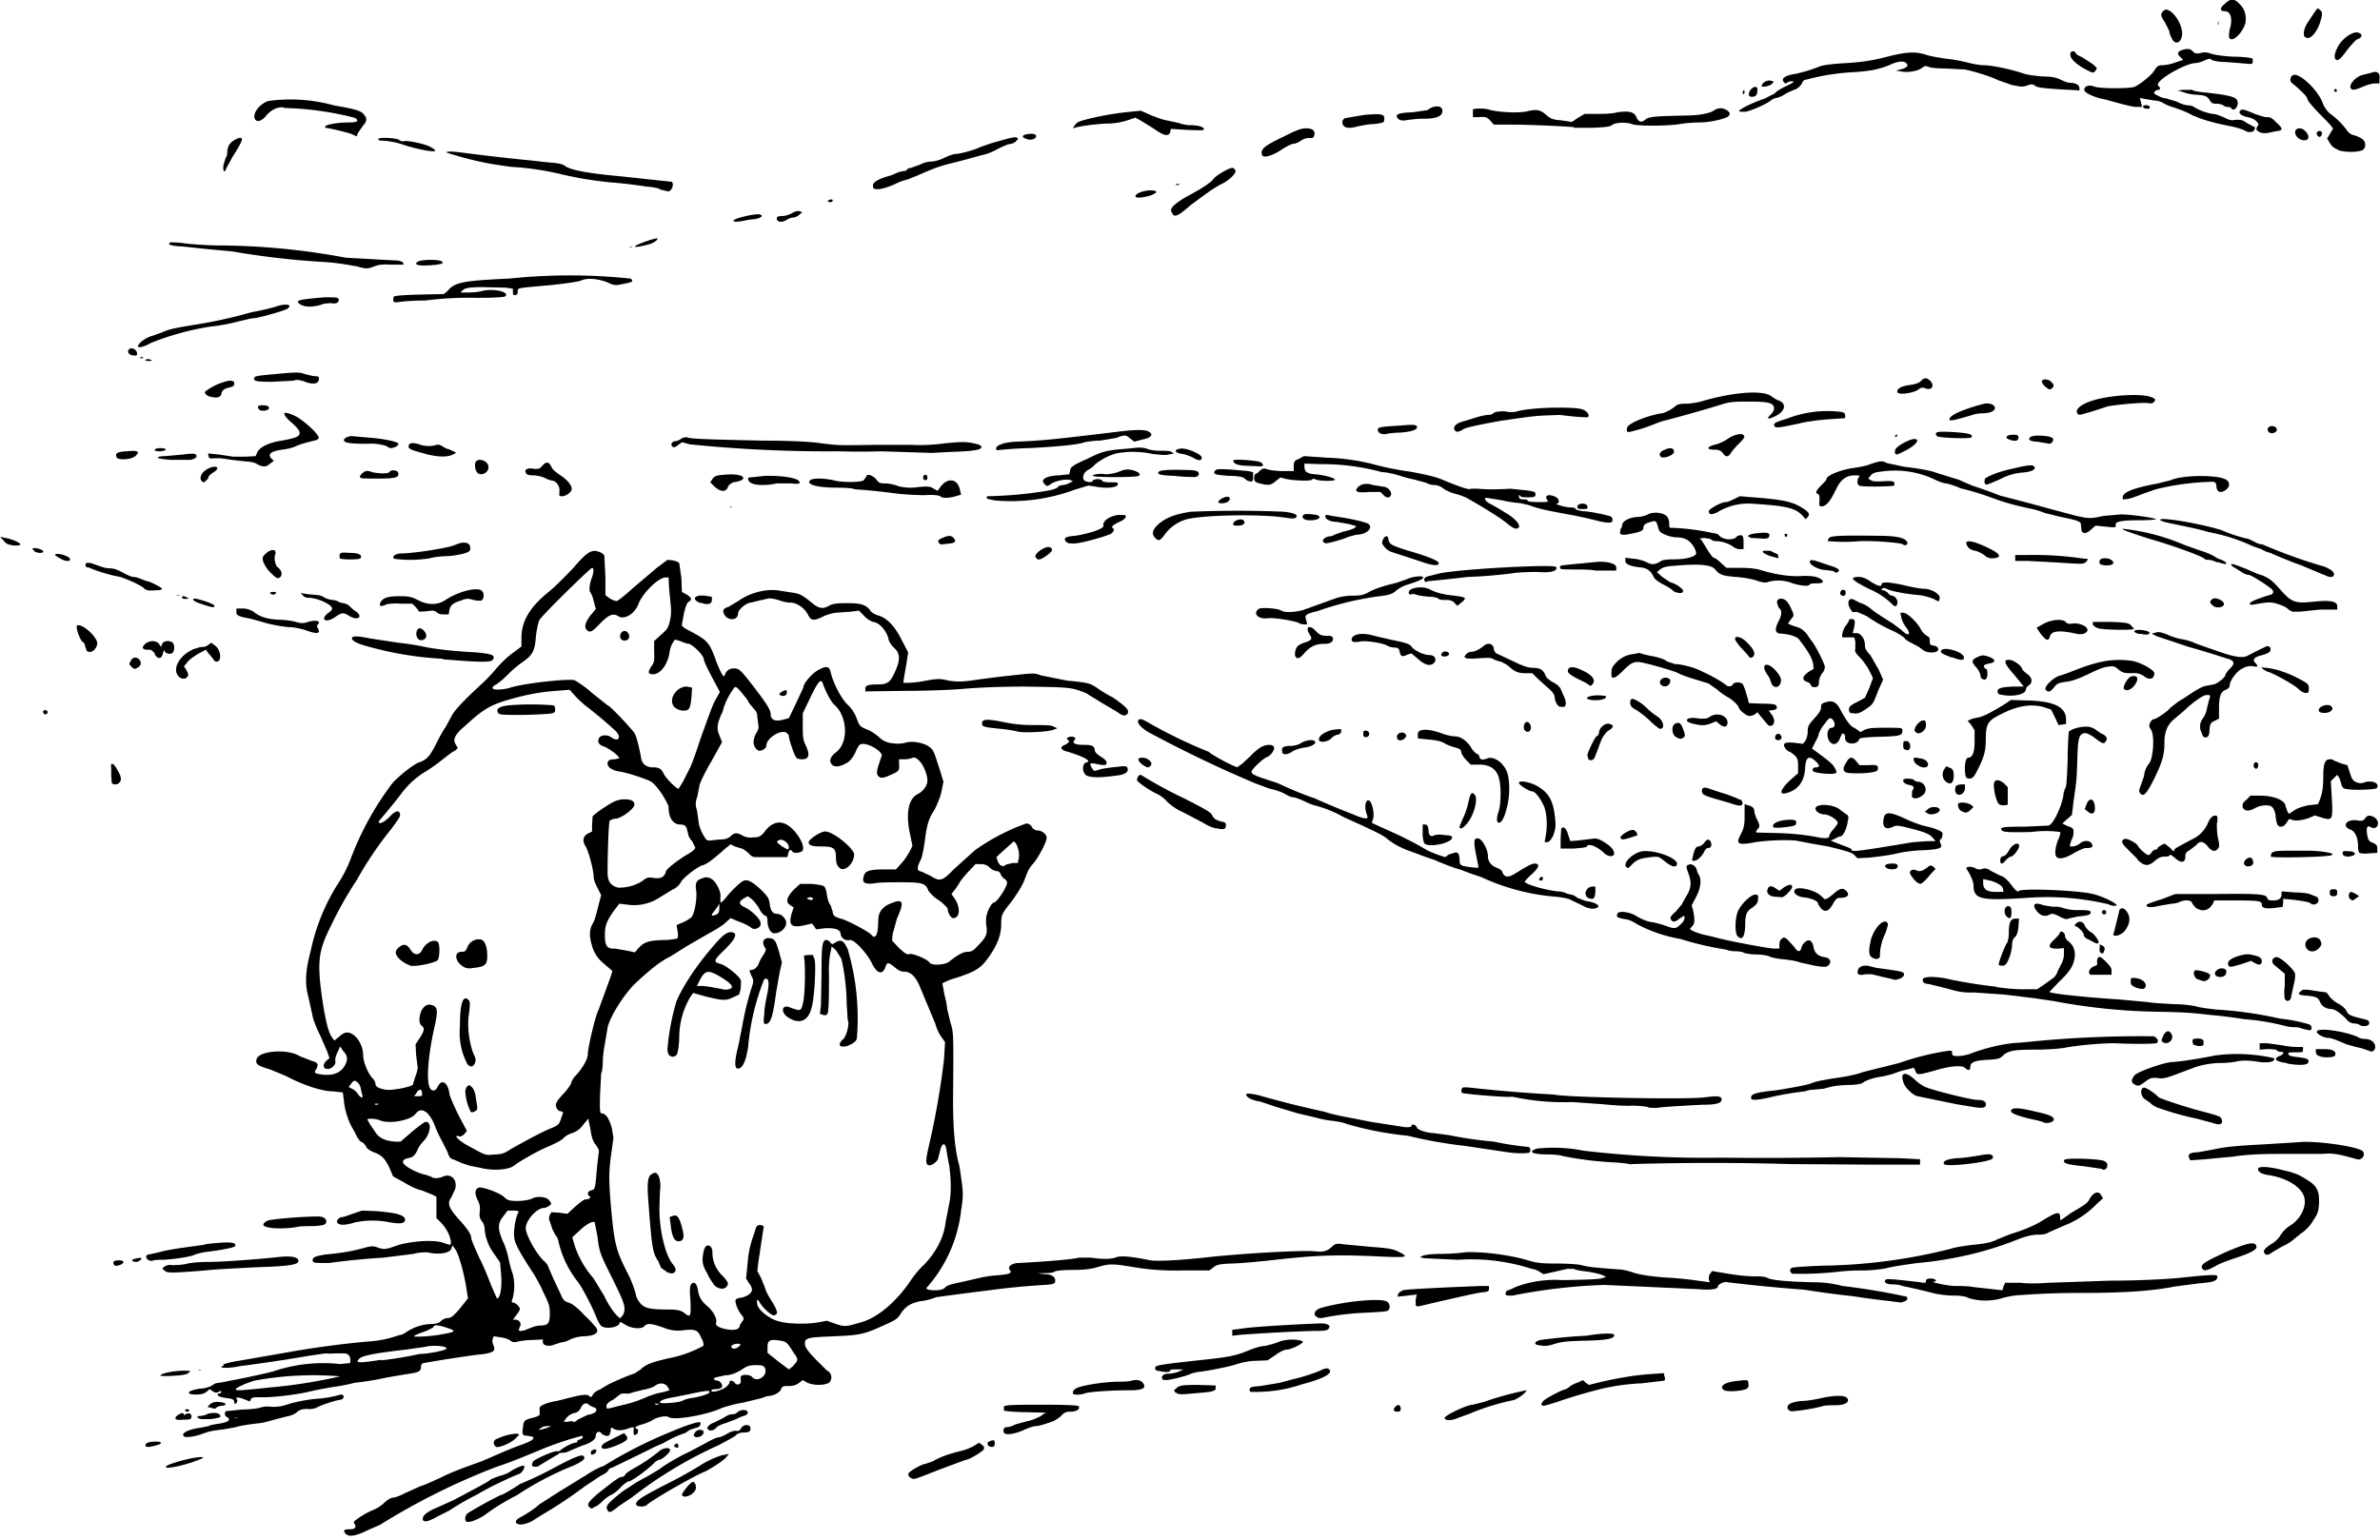 <?xml version="1.0" encoding="utf-8"?>
<svg xmlns="http://www.w3.org/2000/svg" xmlns:svg="http://www.w3.org/2000/svg" version="1.1" viewBox="0 0 445 288">
  <title>As the sun rises from behind the hill, Pig-wig takes Pigling Bland’s arm and points out town in the bottom of the valley.</title>
  <path d="M64.6 286.8c-.5-.6-.3-.8.8-.8 1 0 1.3-.4.9-1-.2-.2-.2-.4.2-.7.7-.6 2.4-1.6 3.5-2a8 8 0 0 0 1.9-1.3c.5-.5 1.2-.9 1.5-.9.3 0 1.3-.3 2.2-.8l3.1-1.4c.8-.2 2.4-1 3.6-1.5 1.9-1 3.8-1.7 7.7-3.1l3.5-1.5a59 59 0 0 1 3.7-1.5c2-.7 2.9-1.2 2.4-1.6l-1-.2c-1 0-1-.3-.8-1.7.1-1.1.3-1.3 2-1.7 1-.3 1.2-.4 1.1-1v-.8c0-.4 1.3-1 3.2-1.3l3.2-.8c1.7-.4 2.7-.5 3 0 .3.1.4 0 .5-.3.1-.3.7-.8 1.3-1l1.5-.9c.9-.5 4.6-2.1 5-2.1l1.2-.8c1-1 2.3-1.4 5.3-2.1a22 22 0 0 0 6.4-2.3c.1-.2 0-.9-.4-1.5-.6-1.5-1.1-1.7-3.5-1.4a7 7 0 0 1-3.5-.5c-2.3-.8-3.1-.9-3.6-.3-.5.6-2.3.5-3.5-.2l-1-.6-.3.5c-.5.6-2.3.8-3.1.4-.4-.2-.8-1-1.2-2-.7-1.8-2.6-5.4-3.3-6.3a19 19 0 0 1-3.7-7.7c0-.3-.3-.9-.6-1.2l-.5-1-.4-1.2c-.3-.7-.3-1-.1-1.5l.3-.5 1.5.1 1.5.2 1.4-1.3c.9-.8 1.7-1.4 2-1.4.7 0 1.1-.4.7-.6-.5-.3-.3-1 .4-1.1.7-.2.7-.4 1-4l.3-2.7c.2-.8 0-1.1-.5-1.8-.5-.6-.8-1.4-1-2.9l-.4-2-1 1.2a4 4 0 0 1-2 1.5 4 4 0 0 0-1.6.9c-.3.4-1.5 1-2.6 1.5-2 .8-5.4 2.7-6.7 3.7-1 .8-4 1-6.3.4l-2-.4-1.5-.5-1.6-.7c-.4 0-.8-.5-1-1.3l-.9-1.8a25.5 25.5 0 0 1-1.7-3.7c-1.1-2.3-2.4-3-3.4-1.7-.8 1.2-5 2-6.7 1.2-.8-.3-2.3-.4-2.3-.1l.5.9 1.1 1.6c.7 1 1.9 1.5 3.6 1.6h1l2.2-1.9c1.2-1 2.3-1.8 2.5-1.8 1.2 0 .9 2.2-.4 3.6-.4.4-1 1.2-1.2 1.8-.4.8-.8 1.2-1.3 1.3-1.1.2-1.5.5-1.3 1 .2.6 2.8 2 4.2 2.2l1.1.4c.2.3 1.3.3 2 0 1.6-.8 2.9.5 2.4 2.3l-.7 1.5c-.9 1.2-.5 2.1 2 4.8 1 1.2 1.6 2 1.7 2.7 0 .5.8 2.2 1.5 3.8.8 1.5 1.7 3.8 2.2 5.1l1.1 2.5c.6.2 1-2 .8-4.4l-.2-2.3-1.1-1.6a9 9 0 0 1-1.8-4.8c0-.3-.2-1-.5-1.3-.4-.5-.5-1-.4-1.8.1-.9 0-1.4-.4-2.2-.6-1.2-.5-2 .2-2.3.7-.2 4 1 4.8 1.8.6.6 1 .7 2.5.7 1.1 0 2-.2 2.6-.4 1-.6 2.8-.4 3.3.3l.4.6-.4.4c-.3.2-.7.4-1 .4-1.3 0-3.4 2.3-3.4 3.8 0 1.2 2 4.9 3.5 6.2.4.4.7.8.7 1l1 2.3 1.5 3.2c.3.7.6 1 1.3 1.2.7.2 1.7 1 3 2.4 1.2 1.1 2.2 2.3 2.3 2.5.3.8-.4 1.3-2.3 1.4a7 7 0 0 0-2.7.6c-.5.3-1.1.5-1.5.5l-1.3.4c-1 .5-2.3.3-2.3-.4v-.5l-2 .1c-1 0-2.3.2-2.7.3-.7.2-1 .1-1.4-.2-.2-.2-1-.5-1.8-.6l-1.3-.2-.2.6c-.1.2 0 .8.2 1.2.4 1-.1 1.3-2.4 1.6-1.6.1-9 1.3-10.6 1.6-.4 0-.6.3-.6.8 0 .8-.5 1-2.8 1.3l-3.5.6a52.6 52.6 0 0 1-6.1 1c-.7.2-2.5.6-4.1.8a72 72 0 0 0-5 1c-2.5.5-6.5 1-8.5.9-1.2 0-1.6 0-1.8.4l-.2.4-1-.4c-1-.4-1.8-.5-1.4 0 .1.2.1.4-.1.7-.3.2-.4.2-.4-.2s-.3-.6-1.1-.7c-1.6-.2-2-.4-2-.7 0-.1 0-.2.3-.2.2 0 .4-.2.4-.3 0-.2-.2-.2-.5 0-.4.2-.7.2-1.1-.1l-.6-.4-.6.5c-.5.4-1.1.5-2 .5-2.1 0-1.5-.8.8-1.1.7 0 1.6-.3 1.9-.4l1-.6 1.3-.2 2-.4a144.1 144.1 0 0 0 7.4-1.6 29.1 29.1 0 0 1 12.6-1.4l1.9-.2v-.8c-.2-.7-.3-.8-1-1h-2a7 7 0 0 1-1.6 0l-2.8.4a322.6 322.6 0 0 1-13.3 2c-1.7.4-4 .4-3.3 0 .3 0 .4-.2.3-.2-.5-.1 1.3-.6 2.8-.8l9.2-1.6a176 176 0 0 1 14.8-2 21 21 0 0 0 6-1.2c.4 0 1-.3 1.4-.6a9 9 0 0 1 4.8-1.5c.7 0 1.3-.2 1.6-.5a2 2 0 0 1 1.3-.6c.6 0 1-.3 2.3-1.8l1.5-1.9-.2-1.2c-.4-3.2-1.6-7.3-2.2-8l-.5-.7-.2.6c-.3.9-2.4 1.2-4.5.7-.5 0-1.6 0-2.6.3l-5.6.7a136.5 136.5 0 0 0-10.2 1c-2.4 0-2.8 0-3-.3-.2-.7.3-1 2.5-1.3 3.1-.3 4.8-.6 7-1.2 1.4-.4 1.9-.4 2.6-.1 1.2.4 1.5.4 3.7-.4 2.6-.8 6.8-1.1 8.5-.5 1.5.5 1.5.5 1.5 0 0-1-.7-2.5-1.7-3.6l-1-1v-4l-.8-.4-2-.8c-.7-.1-2.2-.8-3.3-1.5l-2-1.1-.6-1.4c-.8-1.8-1.5-2.6-3-3.1-.7-.3-1.3-.7-1.4-1-.2-.4-.6-.8-.8-.9-.3 0-.7-.6-1-1.1a16 16 0 0 0-.9-1.7c-.6-1-1.4-3.3-1.5-5l-.2-1.5-1.9-.2c-2 0-5.6-1.2-8.8-2.9l-2.9-1.2c-2.4-.7-2.8-1-2.5-2 .6-1.5 5.8-1.9 8-.5l2.3.9c1.2.3 1.3.7.8 1.6-.5.7-.2.8 1.5 1 1.7.1 2.8-.3 3.6-1.3.9-1.3.9-2.2 0-3.1l-.6-.9-.5 1.1c-.3.6-.5 1.4-.4 1.6.2.7-.8 1.6-1.5 1.5-.8 0-.9-.8-.2-1.5l.6-.5-.4-1.2-1.4-3.2c-.6-1.2-1.3-2.9-1.4-3.7l-.8-3.6c-.6-2.3-.5-4.7.5-8.4a38 38 0 0 1 5.2-12.7 24 24 0 0 0 2.2-4.3 56 56 0 0 1 8-14.5c1.9-1.9 4-3.4 4.8-3.7 1.5-.5 2.1-1.2 3.3-3.6.6-1.2 1.3-2.5 1.7-3l1.2-2.2c.5-1 2.4-3 6-6.3a32 32 0 0 0 2.4-2.6c.7-.8 2-2.1 3-2.8l1.6-1.2v-1.6c0-3.2 1.6-5.8 5.2-8.7 1.2-1 3.1-2.9 4.5-4.4 2.6-3 3.4-3.5 4.8-3 .4.1 1 .5 1 .8l.2 4v3.3l.8.6c.5.3 1 .5 1.3.5.2 0 1.5-1 2.9-2.3l4.6-3.9 2-1.5 1 .1c.5.1 1 .3 1.2.5l.4 2.8.1 2.6.9.5c1 .6 1 1 .3 1.4-.3.2-.5.9-.8 2l-.4 2.2c-.1.2.3.6 1.1 1 3.8 2 4 2.2 5.4 6.1.9 2.2 1.3 2.9 1.5 2.4.3-.9.9-1.3 1.7-1.3 1 0 1.3.3 3.7 3.4 2.6 3.4 3.2 4.4 3.2 5.2 0 1 .8 1.4 2.3 1l1.1-.3 1.3-2.7 1.4-3c0-.8 1.7-2.8 3-3.4 1.3-.7 1.9-.6 2.1.5.5 2 1.8 4.6 3 5.9 1 .9 1.5 1.8 1.9 2.8.5 1.4.6 1.5 2.1 2.1.5.2 1.4.8 2 1.3a4 4 0 0 0 2.6 1.2 6 6 0 0 0 2.4-.1c1.2-.4 3.5 0 4.5.8.7.5.8.8 1.9 4.2l.7 2.3-.4 2c-.3 1.2-.9 2.5-1.3 3.3-1 1.5-1.4 2.6-1.8 5.9-.2 1.4-.5 3-.8 3.5-.7 1.4-.7 2 .2 2.1l1.7.8c1.7 1.1 2.2 1 4.3-1.2l4-3.6a39 39 0 0 1 9.6-5c.3 0 .8.2 1 .6.2.4.7.7 1 .7.9 0 1.8.7 1.8 1.4 0 .8-1.7 4-2.7 5a7 7 0 0 0-1.2 2.2c-.5 1.5-1.4 3-2.9 5-1.6 2-1.7 2.2-1.7 4 0 2.1-.9 4.2-2.7 6.6-1.3 1.7-2.4 2.3-5.8 3.4a12 12 0 0 0-2.5 1l.4 2.2c.3 1 .5 2.3.5 2.6l.6 2.5c.6 1.9.6 1.9.5 14.4 0 5.4.3 8.9 1 11.8.2.5.4 2.1.6 3.5.3 2.1.3 3-.1 5.5a26.2 26.2 0 0 1-6.5 14.5c0 .2.5.4 1.5.4 1.2 0 1.7-.2 2-.5.3-.4 1.3-.7 2.9-1l3.5-.8a20 20 0 0 1 3.4-.5c2.3-.2 2.8-.4 2.3-1s.4-1.3 1.7-1.3c5.7-.3 10.2-.7 11.2-1h2.3c2 .3 3.6.3 4.5 0 .9-.4 2.7-.3 6.6.5 1.3.2 5.3 0 10-.5 7-.8 18.1-1.4 20.6-1.2 1.8.2 2.5 0 3.5-1 .5-.4.8-.5 2-.3l5.3.5c3 .2 4.1.4 5 .9 2 1 1.7 1.1-3.2.9-8.2-.4-12.1-.3-20.7.7-2.8.3-6.1.6-7.5.6-2 .1-2.6.2-3.2.7l-.8.6h-5.5a47 47 0 0 1-8.5-.6c-4.1-.7-4.6-.7-7 0-1.4.4-2.7.5-4.9.5-1.6 0-3 .2-3 .3-.2.2-1 .3-1.8.3H194l1.3.2c1.4 0 2 .5 2 1.2 0 .6-.4.7-2 .8a139.3 139.3 0 0 0-10.3 1 685.2 685.2 0 0 0-10 1.3c-.4.2-1.6.6-2.6.7-2 .3-3.1 1-4 2.4-.6 1-1 1.2-3.7 2.4-3.1 1.4-4 1.6-8.6 1.8-5.2.2-5.6.3-5.6 1.4 0 .6.4 1.2 1.8 2.7l2.3 2.3c.9.4 1.1 1.5.5 2.2-.6.6-3.1.7-4.3 0l-.7-.4-.8.6a3 3 0 0 1-1.9.5c-1 0-1.2.1-1.4.7-.3.6-1.5 1.2-2.6 1.2l-1.1.4-3.3.8c-1.4.2-3.1.7-4 1-3 1.4-9.2 2.4-10 1.7-.5-.3-2.2 0-3.2.7a9 9 0 0 1-1.8.7c-.7.2-1.2.4-1.2.6 0 0 0 .2.2.2.5 0 .3 1-.1 1.1-.4.2-.5 0-.4-1 0-.5 0-.5-1.5 0-1.1.3-1.9.2-2.4-.2-.2-.1-.4-.1-.4 0v.5l-.2.6c0 .5-1 .4-1.5-.1-.4-.6-1.1-.3-1.1.4s-1 1.4-2.4 1.8l-2.2.9c-.5.3-1.2.5-1.6.5-.4 0-.7 0-.7.2l-1.9 1.1-1.8 1.1c0 .1-.3.2-.7.2-.7 0-.8-.3-.4-1 .3-.4 3.6-1.9 4.4-1.9.3 0 .6 0 .7-.2a8 8 0 0 1 2.7-1.4c.3 0 .4 0 .4-.2s.3-.3.5-.4c.7-.2.8-.8.1-.6a62 62 0 0 0-7.6 2.6c-3.8 1.6-6.4 2.6-8 3.1A126.4 126.4 0 0 0 71 285.2l-2.1.9c-2.4 1.2-3.7 1.4-4.3.7zm37.5-19.7 1-.4h-.7c-.4 0-1 .1-1.3.4-.7.4-.3.4 1 0zm8-2.5c1-.3 1.4-.5 1.4-.9 0-.3-.2-.5-.5-.5l-.8-.4c-.5-.6-1.2-.4-1.6.5-.3.6-.7.9-1.4 1a3 3 0 0 0-1.4 1l-.4.6h.8c.5-.2 1-.1 1 0s.5 0 .8-.4l2.1-1zm5.7-1.7a25 25 0 0 0 5.5-1.8l1.5-.5 1.4-.3 1-.3-.4-.7c-.5-.7-1.6-.8-2.5 0-.4.2-1.3.5-2 .6l-2 .5c-.5.2-1 .3-1.4.2-.3 0-.8 0-1 .2l-1.3 1c-.7.3-1.1.7-1.2 1 0 .8-.2.8 2.4.1zm7.3-.4h-.5c-.2 0-.2.2.1.2.3 0 .5 0 .4-.2zm4.6-.6c.2-.1 1-.4 2-.5 2-.4 3-.8 3-1.1 0-.3-1-.2-3.7.4l-3 .6c-1.8.3-2.6.6-2.6 1 0 .3 3.9 0 4.3-.4zm7.9-2.4c.4-.3.8-.7.8-1 0-.4.5-.4 1 .1.3.6 1.2.3 1.1-.3v-.8c0-.5 1.7-.5 2.1 0 1 1.2 3.1-.3 2.4-1.7-.2-.4-.6-.5-1.7-.5-1 0-1.6.1-2.7.9-1 .6-2 1-3 1l-1.8.4c-.5.2-.4.5.3.6.3 0 .7.3.8.6.4.6-.1 1-1.2 1-.4 0-.7.1-.7.3 0 .4 1.7 0 2.6-.6zm-92.4.4h-1 1zm7-.4c4.8-.4 9.5-1.2 13.4-2.1a60.2 60.2 0 0 0-16 .8c-1.4.4-3.5 1.3-3.5 1.6 0 .3.5.3 6.2-.3zm77.1-.1h-.5.5zm21-4c1-1 1-1.2.1-2.4-1.3-2.1-1.4-2.1-2.7-2.3-1.8-.3-2.2 0-2.2 1.3v1l2 1.6 2 1.5.9-.7zm-77-1a65.6 65.6 0 0 0 7.2-1.2c1.7 0 5-.7 5-1 0-.5-2.6-.7-4.1-.3l-3.5.5c-5.4.6-8 1.1-8.6 1.6-1 .9-.5 1 4 .3zm67-2.7c.2-.3.2-.4-.4-.4-.7 0-1.4.4-1.1.7.2.4 1 .2 1.5-.3zm-55.5-2.2c2.4-.4 2.5-.6 1-1.1-1.7-.6-2.7-.7-2.7-.3 0 .1-.8.6-1.9 1-1 .3-1.8.7-1.8.8 0 .2 3.6 0 5.4-.4zm16.3-1.1a5 5 0 0 1 1.8-.5c1.6 0 1.9-.4 1.9-2.2 0-1.5-.2-2-1.2-4-.6-1.4-1.6-3.2-2.3-4.2-3.2-5-3.4-5.6-3.1-8 .1-1 .4-2 .5-2.3.4-.7.4-.8-.8-.8h-1l-.9 1.2c-1 1.3-.9 2.3 0 4.5.4.7.8 2 1 2.9.2.9.5 2.3.8 3a9 9 0 0 1 0 5c-.2.4-.1.6.1.6.5 0 1.3.8 1.3 1.2 0 .2-.3.7-.7 1.2l-.6.8h.5c.7 0 1.2.8.8 1.3l-.2.6c0 .4 1 .2 2-.3zm39.2-.3c0-.4.4-.8.5-1 .3-.4.3-.6 0-1a5.8 5.8 0 0 1-1.3-2.7c0-.4.2-.6 1-.7 1.2-.2 2.1-.9 2.1-1.5 0-.3-.2-.8-.6-1.3l-.5-.8.3-3a17.8 17.8 0 0 1 1-4.8l.4-1.2c.2-.8.4-1 .9-1 .3 0 .6.1.7.3l-.4 2.6-.6 4-.2 1.7.7 1.3.8 2c.1.5.7 1.6 1.3 2.5 1 1.7 1.2 2.3.3 2.5-.5 0-2-1.3-2.7-2.5-.4-.7-.6-.4-.4.5.2 1 2.3 2.7 4 3.1 1.6.5 5.2.6 7.4.2l1.6-.3 1.7.6c1.8.6 2 .5 5.3-.5 2.8-1 6-3.7 8.6-7.5.5-.8 1.6-2.2 2.6-3.1 2.2-2.3 3.7-5.1 4-7.9l.7-3.6c.4-1.9.3-4.6 0-6.9a60 60 0 0 1-.5-2.8c-.2-1.7-.8-1.7-1.2-.2l-.4 1.6c-.2.6-1.3 1.4-1.8 1.2-.6-.2-.5-1.1.1-3.7a149.5 149.5 0 0 0 2.8-16l.2-3.3-.7-1c-.4-.5-.9-1.6-1.1-2.4l-3-7.2c-.8-1.8-1.7-2.6-3-2.6-.5 0-1-.3-1.6-.8-1.1-.9-1.4-1-1.7-.2-.5 1.7-1.6 1.5-2.6-.6-1-2-3.4-4.5-4.1-4.3-.7.2-1.6-.3-1.7-1 0-1-1.1-1.3-3-1.2l-1.6.2-.4-.6-.4-.5-1.2.3c-2.6.6-3.2.1-2.6-2.1l.4-1.2-.6-.4c-1-.6-.7-1.5.6-2.9l1.2-1.1h2.1c1.2.1 2.3.3 2.4.5.2.1.4.8.5 1.5.1.8.4 1.7.7 2l.4 1.2c0 .7.4 1 1.5 1.3 1 .2 5.2 2.4 5.7 3 .8 1 1.3 0 1.3-2.6 0-1.6.8-2.7 2.5-3.3 2.2-.9 2.4-.2 1 2.9l-.8 2.9-.1 1.2 1.3 1.4c1.1 1 1.5 1.3 2 1.1.7-.1 3.3 1 3.7 1.6.3.6 2.7.5 3.6-.1 1.6-1.3 2.7-1.9 3.5-1.9.7 0 1.1-.2 1.8-1 1.7-1.7 2-2.3 1.7-4-.1-1.3 0-1.8.4-2.8.3-.7.7-1.3 1-1.4.7-.1 2.5-3 2.5-3.7 0-.3-.3-.7-.6-.8-.2-.2-.5-.5-.6-.8a.8.8 0 0 0-.8-.6c-.3 0-.9-.3-1.2-.6-.5-.5-1-.7-1.7-.7h-1l-1.6 1.7c-.8.9-1.5 1.8-1.5 2l-.7 1-.7.9.7 1c1 1.6.9 3.5-.4 3.5-.4 0-1-1-1-1.7 0-.2-.8-1-1.6-1.6a7.1 7.1 0 0 1-2-1.8c-.5-1.4-1.1-1.6-5-1.6-2 0-4.2 0-5.1.2-1.8.2-2.4-.1-2-1.3.2-1 1-1.3 3.7-1.3h2.3l1.1-1.2a13 13 0 0 0 1.5-2.2l.5-1-.4-2c-.9-4-.4-6.8 1.4-7.7 1-.5 1.8-1.6 1.8-2.5 0-1.2-.8-3.1-1.6-3.8-.6-.6-.9-.6-1.4-.4a5 5 0 0 1-1.5.2h-.8v.8c.1 1.3 0 1.4-1.3 2-1.7.8-2.2.8-2.6.3-.3-.3-.3-.7 0-1.8l.6-1.8c.6-.8-2.7-2.8-3.9-2.3-.2 0-.7.8-1 1.6-.6 1.1-1 1.6-1.8 2-1.3.7-2.3.7-2.7 0-.4-.7 0-1.4.9-2.1 2.4-1.8 2.2-6.7-.3-8.9-.6-.5-1.6-2.4-2.2-4.1-.3-.9-1 0-2.4 3l-1.3 2.7v2.3c0 1.9 0 2.5.5 3.6.9 1.8.7 2.7-.6 2.7-.4 0-1-.1-1.1-.3-.4-.4-1.4-3.5-1.4-4 0-.2-.2-.5-.5-.7-1.1-.6-3.7 1.1-3.7 2.4 0 .5-.7 1-1.3 1-.5 0-1.1-.8-1.1-1.6 0-.4.2-1.2.5-1.7.4-.6.5-1 .4-1.5l-.2-1.5c0-.6-.1-1-.7-1.6l-.9-1.1c0-.2-.6-1-1.2-1.7-.9-1.1-1.2-1.4-1.5-1.1a13 13 0 0 0-2 3.8c-.1.6-.4 1.2-.5 1.3l-.5 1.4c-.2 1-.2 1.4.2 2.4l.5 1.3-2 3.6c-1.2 2-2.1 4-2.2 4.4l-.4 2.1c-.4 1.2-.4 1.6-.1 2.6l.3 2c0 .5.3 1.5.7 2.3.6 1.1.8 1.4 1.3 1.4l2-.2c1.2 0 1.7-.3 2.1-.7.6-.6 1.2-.6 2.2 0 .6.3 1.2.4 2 .3 1 0 1.4-.2 2.1-1.1 1-1.4 2.4-2 3.6-1.5 1.7.5 4 3.8 3.5 5-.2.5-1.7.7-2 .2-.2-.4-.6-.3-.7.4l-.2.7H141.5c-.7 0-1-.1-1.6-.8-.5-.4-1-.8-1.2-.8l-1.3-.4-.8-.4-1 .8c-2.2 2-3.6 3-4.2 3.1-1 .3-3.2 2-4 3-.3.7-1 1.3-1.7 1.6l-2.3 1.4a8.7 8.7 0 0 1-6 1.4l-1.6-.2-1 1.3c-1.4 2-1.7 2.8-1.7 4.6 0 2 .4 2.6 1.9 2.5l2.3.4 1.4.3.7-.8c1-1.1 1.8-1.4 4.6-1.5 1.2 0 2.4-.2 2.6-.3.2-.1.2-.5.1-1.3l-.2-1.2 1.2-.5c.7-.3 1.4-.8 1.6-1 .6-.7 1-3.3.9-4.7-.3-1.6 0-2.2 1-2.5.7-.3 1.1-.3 1.7 0 1 .5 2 2.5 1.8 3.6v.9c.2 0 .6-.4 1-.9 1.1-1.4 2.9-3.1 3.4-3.2.7-.3 1.7.3 3.2 1.7 1.2 1.2 1.5 1.6 1.6 2.6.2 1.4.6 1.9 1.4 1.9.8 0 1.7.9 1.7 1.7 0 .8-.8 1.7-1.8 1.9-.7.1-.9 0-1.3-.6-.2-.4-.4-1-.4-1.6 0-.7-.1-1-.5-1.1-.3-.1-.8-.7-1.1-1.4-.4-.6-1-1.4-1.4-1.7l-.7-.5-.7.4c-1 .6-1 1.1 0 1.6.5.2 1.4.8 2 1.4 1.3 1.2 1.5 2.1.5 2.6-.6.2-.8.2-1.4-.3a12 12 0 0 0-2.2-1l-1.4-.6-1 .9c-.5.5-2 1.4-3.3 2.1l-3.8 2.2-3.2 2c-1.8.9-3.5 2.2-6.5 5-2.1 2-4.8 6.3-5.2 8.3l-.5 3c-.2 1-.4 2.5-.4 3.5s-.2 2-.3 2l-.2 4c-.1 2.9 0 3.5.2 3.5.9 0 1.5 1 2 2.8l.3 1.8-.4 2.9c-.5 3.6-.5 5 0 10.7.6 6.3.9 7.5 3 11.6a21 21 0 0 1 1.6 4.1c0 .4.4 1.1.8 1.6.8 1 2 1.2 5.3 1.2 1.8 0 2.3.2 2.9.6 1.2 1 1.3.8 1.2-2.2-.2-2.3-.1-2.9.2-3.2.5-.5 1-.1 1.2 1.2.2 1.3.7 2.1 1.9 3.1 1.1 1 1.7 2.3 1.5 3-.3.6 1.2 1.2 2.8 1.3 1 0 1.3-.1 1.6-.6zm-4.7-7.7c-.3-.4-1-1.4-1.4-2.3-.8-1.4-.9-2-.8-3.1.2-1.7.6-2.3 1.3-2 .3.2.5.6.5 1.1a6 6 0 0 0 1.8 4.4 6 6 0 0 1 1.1 1.4c0 1.2-1.4 1.5-2.5.5zm-9-2.6-1-.7-.5-1.2c-1-1.5-1.2-2.2-1.8-10.3-.4-4.6-.2-5.7.7-6.1.6-.3.7-.2 1 .2.4.4.6 2.2.4 2.9l-.1 3c-.1 4 1 8.9 2.4 10.7.8 1 .8 1.4.2 1.8-.4.1-.8 0-1.4-.3zm2-5.7c-.6-.2-1-1.1-1.2-3l-.2-1.5.6-.2c.8-.3 1.2.2 1.7 2.1.6 2 .3 2.8-1 2.6zm11.2-32.3c-.5-.2-.4-1.7.2-4l.8-4a53 53 0 0 1 1.9-7.6c.2-.7.2-1-.2-1.7l-.4-1 .8-.2a2 2 0 0 0 1-1.2 8 8 0 0 1 .9-1.6c.4-.7.5-1 .2-1.3-.7-1.2-.1-2 1.2-1.7.7.2.9.5 1.6 3l.4 1.5-.4 1.7-.7 4c-.6 4.5-1 5.8-2 5.8-.3 0-.4-.3-.2-1.8 0-1 .3-2.7.6-4 .4-2.2.2-2.9-.6-2.6a44 44 0 0 0-3 12.5c-.4 3-1.2 4.5-2.1 4.2zm-12.7-2.5c-.2-.2-.3-.7-.3-1.1a43 43 0 0 1 1.7-9c1.1-2.6 3.5-6.3 6.3-9.6 2.5-3 3.3-3.5 4.3-3.2.8.3.3 1.3-1.6 3.2-2.1 2-2.2 2.3-.7 2.7.9.2 3.5 2.3 3.7 3 .1.2 0 1 0 1.6l-.3 1.1-1.1.5c-1.4.7-2 .6-5-.1l-2.5-.7-.5.7a15 15 0 0 0-2.1 7.5c0 1.5-.3 3-.4 3.2-.3.6-1 .7-1.5.2zm11.2-12.3c1.1-.3.6-1-1.9-2.5-2-1.1-2.5-1-3.4.5l-.7 1.4h.9c.7 0 1.9.2 4.4.7l.7-.1zm20.7 10.3c0-.2.3-.7.7-1 .6-.6 1.2-3 .8-3.5l-.2-3.2c0-2.8-.5-6.4-1-8.3l-1-1.6-.8-.7-.3 1.5a20 20 0 0 0-.2 3.9c0 3.3 0 6.8-.3 7.2-.2.3-.5.3-.8.2l-.6-.2.2-1.6.1-5.9c0-4.6.1-6 .7-6.3.2 0 .6 0 .8.3l.5.5.7-.4c1-.6 1.5-.2 2.2 1.3a45.6 45.6 0 0 1 1.7 16.8c-.4 1.1-3.2 2-3.2 1zm-9.6-5c-1.6-1-1.2-2.7.5-1.8l1.3.4c.6 0 .7-.2 1-1.6.3-1.4.4-6.1.2-7.8l-.1-.8.8-.1h.9l.3.8c.3 1 0 7.5-.6 9.2-.6 2.4-2.3 3-4.3 1.7zm9.9-27.8c-.7-.3-1-1-1-2.2 0-1.7-.5-2-2.7-2-1.8 0-2.4-.2-2.4-.8 0-.5 2.2-2 3.1-2 1.5 0 5.4 3.2 5.4 4.3 0 1.5-1.4 3-2.4 2.7zm-40.8 83.4c.6-1.3.3-2.1-1.8-6.4-2.6-5.2-2.6-5.2-3-8.3l-.5-2.6c-.4-.3-1.5.3-2.8 1.5l-1.4 1.3.5 1.7a18 18 0 0 0 3.5 6l2 3.3c.8 1.8 2.4 4 3 4.1l.5-.6zm-21-31c2.7-1.5 5.6-3.1 7.3-3.8 1.5-.6 1.7-.8 2-1.6l.4-1.2c.2-.2 0-.4-.4-.5-.4 0-.7-.4-.8-.8-.2-.5 0-1 1.3-2.4a9 9 0 0 0 1.5-2c0-.3.3-.8.6-1.2 1.4-1.4 2.5-3.3 2.5-4.2 0-1.3 1.5-7.5 2-8.3l2.3-6.3.3-1-1.6-1.4a6.4 6.4 0 0 1-2.2-3.3c-.6-2-.5-3.2.2-4.3.2-.3.6-1.6.9-2.9l.6-2.3-.7-1.4c-.4-.7-.7-1.6-.7-2 0-1.2-.9-4.7-1.5-5.7-.7-1.1-.5-2 .6-2.5l.6-.3v-1.2l.1-1.6c.1-.2 1.1-1 2.2-1.7 1.5-1 2.3-1.4 3.3-1.5 1.4-.1 2.4.2 2.3 1 0 .7-2.2 2.4-3.4 2.6-.6 0-1.1.3-1.2.4-.2.3-.4 6-.4 9.7 0 1.6.6 2.5 2 2.8a8 8 0 0 0 4.6-1.3c.7-.6 1.1-.7 2-.5 1 .1 1.4 0 1.8-.3.3-.3.5-.7.5-.9 0-.4 2-2 4-3.2.9-.5 1.5-1 1.5-1.3l-.6-1.2c-.4-.4-.7-1-.7-1.2l-.3-1.2c-.2-.5-.5-.7-1.2-.7-1.3 0-2.2-1.2-2.2-3.3 0-.3-.6-1.4-1.3-2.5-1-1.4-1.5-2-2.3-2.4-1.4-.6-4.2-1.5-5.5-1.7-1.4-.2-2.3-.8-2.3-1.5 0-.6.4-.8 1.4-.8l.8-.2c0-.4-2-1.9-2.9-2.2-1-.3-1.3-1-.8-1.7.4-.5 1.6-.5 2.2 0 1.4 1 2-.1.7-1.3a80.2 80.2 0 0 0-5.1-4.3c-.8-.6-1.9-1.6-2.4-2.2l-1-1.1-2.5.2c-2.9.2-5.6.7-8.7 1.6-3.5 1-4.8 1.7-8.4 5-1.8 1.5-2.3 2.5-1.7 3.4l.4.7-.4.4-.7.4-1.2.9c-.6.5-2 1.6-3.4 2.5a16 16 0 0 0-5 4.5 103.3 103.3 0 0 1-4.1 5c0 .7 1 .2 2-.8 1.2-1.3 2-1.4 2-.3 0 .3-.8 1.4-1.7 2.6a66.7 66.7 0 0 0-6.4 9.5 68 68 0 0 0-4.8 8.5c-2.4 4.7-2.6 6.8-1.7 13.4.6 4 1.1 6.3 1.8 7.4l.5.7.9-.7c.5-.5 1-.8 1.5-.8 1.5 0 3 2.2 3 4.2 0 1.4 1 3.6 1.8 4.4.3.3.5.7.5 1 0 .5.6.9 2 1.1 1.1.2 5-.6 5-1l.5-1.6c.3-.7.4-1.4.4-1.6l-.3-2.3-.1-2 .8-1.2c.8-1.3 1-1.8.3-2.3-.5-.5-.5-1.6 0-2.8.6-1 1.1-1.3 2.1-1 1 .4 1 1.2.2 4.7-1 4.6-1.4 9.1-.8 10.6.3.8 1.1.9 1.5 0 .7-1.5 1.8-1.1 2.2 1 0 .6.9 2.5 1.7 4.2l1.6 3-.5.6c-.3.3-.6.5-1 .4-1-.3-.3.6 1.4 1.6 3.7 2 3.4 2 5.3 1.8 1.3 0 2-.3 3-1zm-7.5-7a9.9 9.9 0 0 1-1-3.7c0-.3.1-.7.3-1l.5-.3.4.4c.3.2.6 1 .7 1.5l.3 2c.1.6 0 .9-.4 1-.2.2-.6.3-.8.1zm-.4-8.7c-.2 0-.6-1-1-2a13 13 0 0 1-.6-5.3c0-4.4.6-6 1.7-4.8.2.3.2.9 0 2.4-.4 2.3 0 5.4.8 7.5.5 1 .5 1.3.3 1.8-.3.7-.7.8-1.2.4zm-1.1-18.5c-1.5-1-1.6-2.7-.2-2.7.6 0 .8-.1 1.1-.9.4-1 1.5-1.6 2.5-1.4.8.2 1.2 1.4 1.2 3.1 0 1.6-.4 2-2.5 2.2-1 .2-1.5.1-2.1-.3zm-9.4 0c-1.7-.5-3.1-1.7-3.1-2.6 0-.6 1-1.4 1.6-1.4.4 0 .8.3 1.2 1 .7 1 1.6 1 2.1 0 .7-1.4 2.2-2.2 3-1.5.4.5.3 3-.1 3.4-.6.5-4 1.2-4.7 1zm16.1-47.3c-.6-.8.1-1.3 2-1.5a53 53 0 0 1 8.2 0c.3 0 .4.4.4.8 0 .8-.1.8-5.7 1-3.8 0-4.6 0-4.9-.3zm-22.5 73h-.5c-.2.1-.2.2.2.2.2 0 .4 0 .3-.2zm-3-1.7-.3-1.4a2 2 0 0 0-.7-1c-.4-.3-.6-.2-1 .3l-.5.7.6.3c.4.2.9.6 1.1 1 .6.8 1.1.9.8 0zm11.2-.3c0-.8-.6-.8-1 0l-.5.6h.8c.7 0 .8 0 .7-.6zM134 171c.4-.2.5-.6.5-1.2v-.8l-.3.5-.8 1.1c-.6.7-.3.8.6.4zm18-3s-.2-.2-.5-.2-.6.1-.6.3l.6.2c.3 0 .5 0 .5-.2zm36.1-6.3 1.2-.3h1l.2-1c.2-1-.4-3-1-3l-1.7 1.5-1.5 1.4.3.9c.4.8 1 1 1.5.5zm-40.6-3.2c0-1-1.4-1.8-2-1.3-.4.2-.2.4.6 1 1.1.7 1.4.8 1.4.3zM127.8 146l1.1-2.2c.3-.4 1.2-3 2.1-5.7 1-2.8 2.1-5.9 2.6-6.9l1-1.8-1.5-2.8c-.8-1.5-1.5-3-1.5-3.3 0-.7-2-2.7-2.8-2.9-.4 0-1.1-.3-1.6-.5l-1-.3-.4.6c-.2.3-.5 1-.6 1.7-.3 2.3-1.7 4.2-3.1 4.2-1 0-1-.4-.3-1.5.5-.6.6-1.2.5-2.7v-2l1.3-1.2c1.2-1 1.4-1.4 1.7-2.8.2-.8.2-2 .1-2.8l-.3-3.1-.1-2h-.6c-1.3 0-4.3 3-5 4.9-.7 1.9-2.6 3-3.7 2.4-1-.7-1.8-.4-3.4 1.2-1.6 1.7-2 1.9-2.6 1.3-.5-.5-.3-1.4.7-2.7l1-1.2-.4-1.5a5 5 0 0 0-.6-1.6c-.3-.2-.2-1.5.2-2.6.4-1 .5-2 .1-2-.3 0-9.2 8.7-9.8 9.7-.3.5-.5 1.6-.7 3.1-.2 2.8-.6 3.5-2.6 4.9-.9.6-2 1.6-2.7 2.3a14 14 0 0 1-2.1 1.8c-.5.2-.8.6-.7.7.2.4 1.7.3 3 0 2.5-.9 11-1.8 12.3-1.5a19 19 0 0 1 3.3 2.4l2.9 2.3c.4 0 4.6 4.5 5.1 5.3.4.9.8 2.5 1.2 4.7.2 1 1 1.6 2.1 1.6 1.3 0 1.7.3 2.2 1.4.5.8 2.2 2.6 2.7 2.6l.9-1.5zm-1.5-13.6c-1.6-1.2 0-4 2.1-4l1 .2-.1 1.6c-.2 2.3-.4 2.7-1.5 2.7-.5 0-1.1-.2-1.5-.5zM116 119.3c-.2-.6.2-1.3.8-1.3.5 0 1 .7.8 1.3-.1.3-.4.5-.8.5s-.7-.2-.8-.5zM96.8 285c-.7-.3-.3-.9.8-1.4 1.2-.7 2.3-1.4 3.3-2.3l3.6-2.3 5.2-3.2c1.2-.8 2.6-1.5 3.1-1.6a83.8 83.8 0 0 1 12.8-6.5c2.8-1.2 5.1-1.9 5.3-1.7.3.3-.2 1-.7 1l-1.2.4-.9.6a20.7 20.7 0 0 0-4.1 1.9l-1.4.6a726 726 0 0 1-8.2 4c-.3 0-.6.3-.7.5 0 .2-.7.7-1.4 1l-3 2a80.6 80.6 0 0 1-7.8 5.2l-1.6 1c-1 .7-2.5 1.1-3.1.8zm-17.7-.8c-.3-.6.7-1.5 2.7-2.3l3.1-1.4c4.5-2.4 6.4-3.4 6.7-3.7.2-.2 1-.5 1.9-.8.8-.2 1.7-.6 1.9-.8.6-.4 2-1.1 2.4-1.1.6 0 0 1.1-.6 1.5A36.7 36.7 0 0 0 94 277a51.3 51.3 0 0 0-4.8 2.5 50 50 0 0 0-5.2 3l-2 1c-1.9 1.1-2.8 1.3-3 .6zm8 .2c-.3-.4 0-1.2.5-1.5a76.6 76.6 0 0 1 6-3.3c.3 0 1.7-.8 3.7-2.1a65.2 65.2 0 0 0 6.3-3c3.7-2 5-2.4 5.3-2.3.8.4.3 1-1.7 1.9a57.4 57.4 0 0 0-10.5 5.5 42.3 42.3 0 0 0-6.3 3.9c-1.7 1-3 1.4-3.4.9zm26.4-2.2c-.2-.4 0-.8 1.1-1.8.7-.6 1.9-1.6 2.6-2l2-1.3 2.2-1.2 2-1.2c.5-.5 3.7-2.4 5.5-3.2l3.2-1.7c1-.6 2-1 2.3-1 .2 0 1-.3 1.6-.7.7-.4 1.4-.6 1.7-.5.3 0 .6 0 .8-.4.5-1 2-.9 1.8.1 0 .4-.3.6-1.3.6-.7 0-1.2.3-1.4.5-.1.2-1.6 1-3.3 1.9a79 79 0 0 0-16.1 9.7l-2.4 1.6c-1.6 1.3-2 1.5-2.3.6zm-3.3-.3c-.5-.6-.2-1 1.5-2.5 3.4-2.7 4.1-3.2 4.6-3.2.2 0 .5-.2.6-.4 0-.2.9-.8 1.8-1.3a31.5 31.5 0 0 0 4.8-3.3c.8-.5 1.8-.5 1.8 0s-1.6 1.8-2 1.8c-.2 0-.7.3-1 .6-1 1.1-4.2 3.4-4.6 3.4-.3 0-1 .5-1.5 1-.6.7-1.5 1.4-2 1.6a7 7 0 0 0-1.6 1.2c-.4.4-1 .9-1.4 1-.6.4-.7.4-1 0zm8.7-.5c0-.8.9-1.4 7-4.5a80 80 0 0 0 4.8-2.7c1.3-.9 3.5-1.9 4.6-2.1l1-.2-.5.6c-.3.5-3 2.3-4.2 2.8-2 .8-9.8 5.3-10.6 6.1-.4.5-2 .4-2 0zm8.6-1.8c-.1-.2 1.2-2 1.9-2.4.4-.3.8.5.7 1.2-.2 1-2.1 2-2.6 1.2zm43-3.1c-.5-.2-.8-.6-.6-1 .2-.4 2.5-1.7 3-1.7l1.5-.5c1.3-.8 3.3-1.5 5.1-1.9.8-.2 2-.6 2.6-1l1-.6.5.4c.4.3.5.5.3.9-.4.5-2.7 1.9-3.3 1.9l-4.6 1.7c-5.1 2-5 2-5.5 1.8zM31 274.3c.2-.5 5-1.8 6.5-1.8 1 0 .4.3-2 1.1-2.5.8-4.7 1.1-4.5.7zm79.5-2.5c-.1-.2 0-.5.3-.6.4-.2.5-.2.7 0 0 .3-.1.6-.4.7-.4.2-.5.2-.6 0zm2-1c-.1-.6.2-.8 2.2-1.8l2-1 .3.4c.6.6.3 1-1 1.6-1.7.8-3.3 1.2-3.4.8zm-19.7-.2c-.7-.4-.6-1.3.1-1.5a10 10 0 0 1 3.8-1l.4.2-.5.5c-.8 1-3.3 2-3.8 1.8zm33.4 0c-.2-.1-.2-.2 0-.5.4-.2.5-.2.6.1.2.5-.1.7-.6.4zm-99-.3c0-.5.8-.7 2-.7s1.2.4 0 .7c-1.4.4-2 .4-2 0zm157.5 0c-.1-.6-.1-.6.7-.9.5-.1.6 0 .6.5 0 .6-.2.7-.6.7-.3 0-.6-.2-.7-.4zm-150.4-1.8c-.4-.5 1-1.2 3.2-1.5l1.5-.3c.3-.2 1-.3 1.6-.4 1.5-.2 2.2-.5 2.2-.8 0-.2-.1-.4-.4-.5-.4-.2-.5-.9-.1-1.1l3-.3c1.5 0 3-.2 3.5-.4a5 5 0 0 1 2-.1c.8 0 1.7 0 3.1-.5 1.3-.4 3.2-.8 5.2-1a20.2 20.2 0 0 0 4.6-.8c.9 0 .6 1-.2 1-.8.1-3.6 1-4.4 1.5a4 4 0 0 1-1.7.2c-.8 0-1.3.1-1.9.6-.4.4-1.3.7-1.9.8l-2.7.7c-1 .3-2.2.6-2.8.6-1.6.2-3.1.4-4 .7l-2.2.4c-2.6.3-2.8.4-4.5 1-1.6.5-3 .6-3.1.2zm10.2-3.3c-.2-.1-.5-.1-.8 0h.8zm85.3 3.4c-.3-.3.4-1.2 1-1.2.8 0 1 .4.5 1-.4.4-1.2.5-1.5.2zm57.9-.7c-.2-.6 0-1 .6-1 .3 0 1-.2 1.5-.5l2.2-.6c1.1-.2 2.7-.9 3-1.3l.6-.3-3.5-.1c-2.3 0-4.2-.2-4.4-.3v-.7c0-.3 1-.4 7-.4 4.2 0 7 .1 7 .3.3.5-.4 1-1.5 1-.9 0-1.3.2-1.8.8-.4.4-1.1.8-1.5 1-1.7.6-2.7.9-3.2.9-.4 0-1.3.3-2 .6-1.8.9-3.8 1.2-4 .6zm-55.2-.5c-.6-.3 0-1 1.1-1.4l1.8-.9c.4-.3 1-.6 1.4-.6.4 0 .8-.1 1-.3.4-.5 1.5-.7 1.9-.3.3.4 0 .8-1 1l-1.3.6-1.9.7a5 5 0 0 0-1.5.7c-.3.5-1.1.8-1.5.5zm-99.7-2.2c0-.2.3-.5.7-.7.5-.3.7-.3.9 0 .2.3.2.4.2 0l.6-.2c.4 0 .6.3.6.6 0 .5-.2.6-1.5.6-1.2.1-1.5 0-1.5-.3zm5 .2c-1-.1-1.3-.6-.2-.6l.9-.2c.4-.4 2.2-.5 2.5-.1.3.3.3.4 0 .6l-.9.2-.8.1h-1.4zm232.3-.2c0-.5 4.2-2.5 5.3-2.5l2-.5a59.4 59.4 0 0 1 8-2.2c0 .5-2 1.9-2.7 1.9a44.7 44.7 0 0 0-8.2 2.6l-1.7.6c-1.3.6-2.7.7-2.7 0zm-235.5-1.5.4-.2.4.2c0 .2-.2.3-.4.3s-.4-.1-.4-.3zm226 0c0-.5.7-1.1 1-.9.2.1.3.4.3.7 0 .4-.2.5-.7.5-.3 0-.6-.1-.6-.4zm73.8 0c-.6-.9.3-1.5 2.5-1.7 1 0 2.6-.3 3.5-.5 2.6-.6 4.6-.6 5 0 .5.7-.4 1.3-2.2 1.3-.8 0-2 0-2.5.2a33.9 33.9 0 0 1-5.3.9c-.4.1-.8 0-1-.3zm-295-.4-.6-.2.5-.5c.4-.3.9-.5 1.7-.4 1.3.1 1.6.6.5.7a2 2 0 0 0-1 .3c-.2.3-.5.3-1.2 0zm248.8-.6c0-.2.2-.6.6-.9.8-.6 3.5-2 4-2l.6-.4c.2-.2.8-.6 1.5-.8l1.1-.5.5.5.6.4 1.6-.4c3.3-.8 6.8-1.4 9.5-1.6l2.9-.2.1.6c.2.3.1.7 0 .8l-4.2.5a40.7 40.7 0 0 0-9 1.4 99.3 99.3 0 0 0-7.2 2.2c-2.3.7-2.3.7-2.6.4zm-87.6-2.2c0-.1 0-.5.4-.7.5-.6 4.9-1.3 7.7-1.4 1 0 2.3 0 2.9-.2 1.2-.3 2 0 2.3.8.3.6-.4 1-2.5 1-3.7 0-8 .3-8.6.6-1 .3-2 .3-2.2 0zm19.2 0-.3-.5.6-.5c.5-.4 1-.5 3.8-.5l3.4.1v.7c-.2.3-.8.5-2 .6l-3.4.3c-1.4.1-1.8 0-2-.3zm14-.2a.5.5 0 0 1-.1-.6c0-.3.7-.4 2-.5l3.6-.6 2.6-.7c1.4-.3 4.3-1.2 5.4-1.8.6-.2 1-.3 1.2 0 .8.7-.9 1.7-5.1 2.8a26.9 26.9 0 0 1-9.5 1.4zm88.6-.3c-1-.6-.2-1.4 2-1.7 2.5-.3 2.5-.3 2.5.5.1.5 0 .8-.5 1-1 .4-3.5.5-4 .2zm-105-2c-.4-.6.1-1.1 1.1-1.1.6 0 1.4-.2 1.9-.4l.9-.4H220c-.7 0-1.2 0-1.2.2 0 .3-.8.4-2 .1-.6 0-.9-.3-.8-.6 0-.5.8-.6 9.9-1.6 3.7-.4 5.2-.7 7.2-1.5 1.1-.5 2.7-1 3.5-1 .8-.2 2-.5 2.6-.8 1.2-.4 2.8-.5 4-.2.5.2.5.3.2.5-.6.5-2.2 1.2-2.9 1.2-.3 0-1.2.4-2 1l-1.5 1-2.3.1c-1.2 0-2.8.4-3.4.6-1.5.5-4.6 1.1-6.6 1.4a8 8 0 0 0-2 .4c-.5.3-3 1-4.6 1.2l-1-.1zm-187.4-.8c.6-.7 5.7-1.2 5.8-.6 0 .1 0 .2 0 0-.1-.2-.3-.1-.5.1-.2.3-1 .5-3 .6-1.8.1-2.5 0-2.3-.1zm7.2-1h.5l-.3.1c-.3 0-.4 0-.2-.1zm250.7-4.6c-1.2-.1-1.1-.7.1-1a102.4 102.4 0 0 1 8.6-.8c3-.5 5-.5 5.2-.2.2.7-1.2 1-4.4 1.1-4.4.1-5 .2-6.3.5-1.5.5-2.2.6-3.2.4zm-57.5-2.4v-.5l2.3-.3c2-.3 10.8-.8 14.2-.9 1.4 0 2 .4 1.5 1-.2.3-.8.4-2.2.4-1.6 0-6.6.2-14 .7l-1.8.2zm15.6-3c-.5-.6 0-1.3 1-1.6 4.2-1.2 11-1.9 12.3-1.2.6.3.7 1.4.2 1.7-.2.2-2.1.3-4.2.4a50 50 0 0 0-8.2 1c-.5 0-.8 0-1-.4zm18.7-2V243l.2-.9-1.8.2-1.8.2.1-.4c0-.3.5-.6.9-.8.7-.2 7-.5 14.6-.8h1.5v.5c0 .5-.2.6-1.4.7-1.4.2-4.8 1-9.6 2.1-2.4.6-2.5.6-2.7.3zm89.3-.8a160.8 160.8 0 0 1-7.6-1 166.8 166.8 0 0 1-9-1.2 316.3 316.3 0 0 1-14.4-1.4c-.6-.2-1.8.4-1.8.8 0 .5-1.4.7-3.5.5l-17.7-.8a104.3 104.3 0 0 0-17.2 2c-1.1 0-1.3 0-1.3-.4 0-.2.2-.5.4-.6.3 0 1-.4 1.7-.7a21 21 0 0 1 8.5-1.2c5.9-.1 7-.2 7.6-.4l.6-.2-.6-.3c-.4-.2-1.7-.5-2.9-.7-1.1-.1-2.3-.3-2.5-.5H293l-2.6.6-1.8.4-.8-.5c-.5-.3-1.1-.5-1.4-.5a36.5 36.5 0 0 0-13.8-1.7l-6.4-.3-.7-.2.6-.3c.3-.1 1.6-.3 3-.3s3.5-.1 4.8-.3c3-.2 8.7.5 12.1 1.6 1.4.4 2.4.5 5 .5 1.8 0 3.8.1 4.7.3 1.5.4 3 .5 7 .8.8 0 2.2.4 3 .7 1.1.3 2.9.6 5.5.8 2.2.1 5 .4 6.2.6l2.3.3-.2-.5c0-.3 0-.8.2-1l.4-.6 3 .5c1.7.3 3.8.5 4.8.5 1.1 0 2.1 0 2.6.3.7.4 3.7.7 8.5.8a21 21 0 0 1 5.5.7 124 124 0 0 1 12 2c.2.3.2.5-.2.8l-.8.3-1.7-.2zm15.6-.3c-.7-.1-1.5-.3-1.8-.5a8 8 0 0 0-2.5-.3c-1 0-2.7-.2-3.6-.4a110.2 110.2 0 0 0-6-1.4c-.4-.2-1.2-.3-1.8-.3-1.2 0-1.8-.4-1.3-.9.3-.2 2.1 0 6.5.5.8.2 1 .1 1-.2 0-.3.2-.5.9-.5.8 0 1.4.5.6.6-1 0 2.6.8 4 .8.9 0 2.4 0 3.4.2l3.6.4 1.8.2.2-.7.3-.7h2.9c1.5.2 3.9.1 5.2 0l11.6-.4c5.5 0 10.6-.3 12.7-.5 5.7-.6 7.3-.7 7.3-.3 0 .9-.8 1.1-3.4 1.3l-4.6.6c-4 .8-9 1.2-17.8 1.2a149.9 149.9 0 0 0-11 .4c-1 0-2.4.3-3.2.5a11 11 0 0 1-5 .4zm-34.6-5a.6.6 0 0 1-.3-.4c0-.2.1-.5.3-.6.2-.1 2.8-.3 5.9-.4a102.9 102.9 0 0 0 24-3.2c.5-.2 2.3-.5 4-.7 2.3-.2 3.6-.5 4.5-1l2.5-1c2.6-.8 4.4-1.6 5.6-2.3 3.2-2 3.7-2 3.7-.8 0 .5 0 .6.4.3l1.7-1.2c2.4-1.4 3-1.8 3.3-2.4.8-1.5 1.8-1.8 2.3-.8l.3.5-1.3 1.2a17.1 17.1 0 0 1-6.2 4l-2.7 1.2c-.4.3-1 .4-2 .4-.8 0-1.9.2-3.5.8a63.2 63.2 0 0 1-13 3.7c-1 .2-3.6.6-5.9.8-2.3.3-5 .7-6 1-1 .2-3 .4-4.4.4a37 37 0 0 0-4.2.2 62 62 0 0 1-9 .4zm-304-.3-.6-.5c0-.4 1.1-.9 1.7-.7.4 0 1.5 0 2.6-.2 1-.3 3-.4 4.2-.4 2.7 0 9.4-.5 13-.9 2.6-.3 3.9 0 3.9.7s-1.5 1-8 1.2c-3.7.2-8 .4-9.5.6-5.1.4-6.7.5-7.3.2zm380.7-.7c-.2-.7.7-1.2 4.6-3 4-1.7 5.4-2 5.6-1 .1.6-1 1.2-4 2.2-1.2.4-2.9 1-3.7 1.5-1.7.9-2.2 1-2.5.3zm-390.4-.6c-.3-.5 0-.8.9-.8 1 0 1.2.4.4.8-.8.3-1.1.3-1.3 0zm3.4-.8c-.1-.2 1.5-.6 1.7-.4.2.2-.5.7-1 .7-.3 0-.6-.1-.7-.3zm3-.1c-.6-.4-.4-1 .2-1l2.2-.5c1-.3 3-.6 4.4-.8l3.6-.5c.5-.2 2-.3 3.2-.4 1.7-.1 2.3 0 2.6.2.2.3.2.4-.2.6-.5.2-2.4.6-4.9.9-1 .1-2 .4-2.3.5-.6.4-3.9.9-6 1-.8 0-1.7 0-2 .2-.2 0-.6 0-.8-.2zm395.8-1.1c-.5-.5-.1-1 1.1-1.8a5 5 0 0 0 1.8-1.7 6 6 0 0 1 1.8-1.8c1.8-1.1 3-3.3 2.7-5-.3-2-3-3.8-6.5-4.4-1.5-.2-2.2-.6-2.2-1.2 0-.5 1.8-.5 4.5.2 2.6.6 3.2.9 4.9 2 1.6 1 2.1 2 2 4.3-.1 1.5-.3 2-1 3a7.5 7.5 0 0 1-2.4 2.6l-1.6 1.3c-.4.3-1.1.8-1.7 1l-1.9 1.1c-.8.6-1.2.7-1.5.4zm-373.5-5c-1-.2-1-.7 0-1.2.5-.3 6.5-.8 9.5-.8 1.1 0 1.8.6 1.4 1.3-.2.3-.7.4-2.3.5-1.1 0-2.6 0-3.3.2-1.7.3-4.3.3-5.3 0zm13.2-.7c-.5-.3 0-1.1.8-1.2.4 0 1.3-.4 2.2-.7l1.5-.5 2.7.1c3.3.3 4.7.6 5.2 1.2.2.4.2.5 0 .8-.4.3-.8.4-2.7.1a16 16 0 0 0-6.5 0c-1.7.5-2.6.6-3.2.2zM393 218.6l-3.4-.5c-3.2-.3-4-.6-3.6-1.2.3-.4 6.3-.2 7.4.2.5.3.7.5.6 1 0 .5-.7.9-1 .5zm-88-.8c0-.1-1.4-.3-3-.4a65 65 0 0 1-9.8-1.2c-.5-.2-1.7-.3-2.7-.3-3 0-4-.5-2.1-1.1a29 29 0 0 1 8.7.4 195.3 195.3 0 0 0 25.8 1.3 675 675 0 0 0 22-.1 3625 3625 0 0 0 11.4.2l3.7.2v1h-9.6l-14.6-.1a519.1 519.1 0 0 0-29.7 0zm58.5 0c-.3-.6.3-1 2.3-1.2 1.1 0 3-.3 4.2-.5 1.6-.3 2.2-.3 2.5 0 .2.2.2.4 0 .6-.8.7-8.6 1.6-9 1zm45.8-1.3c-.3-.6.2-1 1.6-1l2.8-.5c2.2-.5 4.1-.7 9.8-1l6.4-.4c3-.3 10 .7 11.6 1.5 1 .5.3 2-.8 1.7-3.5-1-4.7-1.2-6.4-1h-8c-4.5 0-6.8.2-8.7.5l-5.3.5-2.8.2zm-128-1.1a8760 8760 0 0 1-7.4-1.1 85.3 85.3 0 0 1-10.7-1.9 63.2 63.2 0 0 1-11.4-2.2c-.4-.2-1.7-.5-2.8-.6a19 19 0 0 1-3-.6l-3.4-.8-4-1.2-3-1c-1.5-.2-2.6-.8-2.6-1.3 0-.3 1.3-.2 3.3.4a185 185 0 0 0 11.3 2.8c1.4.5 4 1 5.7 1.3l3 .6 6.4 1c.8 0 1.2 0 1.2-.2 0-.5.8-.3 1 .2 0 .5 2 1.1 3.1 1.1l3 .4a72.9 72.9 0 0 0 8.3 1.2 57.5 57.5 0 0 0 6.5 1c.4.1.5 1 0 1.1-1.3.2-3.4 0-4.5-.2zm132.4-5.4-3-.8a56.5 56.5 0 0 1-7.4-2.1c-.4-.2-1-.5-1.2-.8l-1-.7c-.9-.5-1-2.2-.2-2.2.5 0 2.3 1.3 2.7 1.8.2.2 4.6 1.7 7.6 2.5 3.8 1 4 1.1 4.2 1.6.3 1-.4 1.2-1.7.7zm-31.5 0c-.1-.2-.7-.3-1.4-.5-3.4-.7-4.8-1.3-4.8-1.7 0-.7 1.3-.7 4.2 0 2.8.6 3.9 1 3.8 1.6 0 .5-1.5.8-1.8.5zM308 207a18 18 0 0 0-3.6-.2c-1.7 0-3.8-.2-4.8-.3l-5.6-.4a44.8 44.8 0 0 1-11.2-1c-.8.2-9-.5-9.4-.7-.2-.1-.2-.4-.1-.7.1-.4.4-.4 1.5-.3a284.4 284.4 0 0 0 15.8 1.3c1.5.5 25 1 28.3.5 2.2-.3 3-.2 3 .4 0 .7-.9 1-3.5 1-4 .2-7.4.4-8.7.6-.7 0-1.4 0-1.7-.2zm60.8 0-3-.5-7.3-1.5c-.7-.1-2.2-1.5-2.5-2.3-.8-2 0-2.5 1.8-1 .7.7 1.8 1.5 2.5 1.7 1.8.7 8.4 2.3 9.4 2.3 1.2 0 1.7.3 1.6 1-.1.5-.7.6-2.5.3zm-41.4-1.7c0-.7.8-1 4.7-1.4 1.9-.3 6.1-1 6.8-1.4.8-.3 2-.5 3.7-.8 2.3-.3 4.4-.7 5.7-1.2l2.4-.6 2-.5 2.4-.6a49.2 49.2 0 0 1 9.3-2.3c.5 0 .6 0 .6.4 0 .5.1.6 1.1.6.6 0 1.6-.2 2.2-.4 3.1-1.2 6.6-2 9.3-2.1l4.2-.4a213.2 213.2 0 0 1 20.9-.8c.8.4 1 1 .5 1.3-.5.1-3.5.2-7.8 0-2.3 0-6.2.3-9.1.8-.9.2-3.4.4-5.7.4-4.3 0-5.2.2-6.3 1.3-.4.4-1 .5-2.6.6-2.5.1-3.3.5-3.3 1.3 0 .7-.4.8-1 .2-.5-.5-2.7-.4-5.6.5-3.3.9-3.4.9-3.7 0-.2-.5-.4-.6-.7-.4l-2 .5-1.7.6-1.6.4c-1.6.2-3.2.7-3.8 1.2-.3.2-1.3.4-2.7.4-2.3.1-2.8.2-4.6.7l-2 .2a4 4 0 0 0-1.5.3 54.5 54.5 0 0 0-6.9 1.2c-2.4.5-3.2.5-3.2 0zm71.7-2.5c-.7-.4-.6-.9 0-1.7.8-.8 5.8-2.5 7.2-2.5 1.1 0 6-.8 7.8-1.2a31 31 0 0 1 11.1.5c.3.7-1.2 1-3.4.6-1.5-.2-2.5-.2-3.6 0-.8.2-2.2.3-3.1.3-1.6 0-3.6.4-4.7.8l-3.2 1.2c-2.1.8-2.9 1-3.8.8-1-.1-1.4 0-2.3.7-1.1.8-1.3.9-2 .5zm28.5-4c-2-.2-2.7-.8-1.4-1.3.8-.3 1-.8.2-.8-.3 0-.6-.1-.7-.3 0-.1-.8-.2-1.7-.2l-1.5.1V195.1h1.4l2.9.4c.8.2 2 .3 2.7.3h1.1v.5c0 .5-.1.5-1 .5-1.6 0-1.9 0-1.7.4 0 .2.7.4 1.7.5 1.8.2 2.2.4 2 1-.2.5-1.5.6-4 .2zm5.9-1.3a1 1 0 0 1-.5-.8v-.5h1.5c1.7 0 2.4.4 2.1 1.2-.2.4-2.4.5-3.1 0zm9.3-1a8 8 0 0 0-1.9-.6l-2.2-.6c-2-.9-2.9-1.2-3.4-1.2-.8 0-2.3-.8-2.1-1.2.2-.8 5.3 0 7.6 1 .4.3 1 .4 1.4.4 1.1 0 2 .7 1.9 1.6-.1.7-.7 1-1.3.5zm-32.5-1c-.4-.2-.5-1.2-.1-1.2 1-.2 1.6 0 1.8.3v.8c-.2.3-1.1.3-1.7 0zm-5.9-.6c-.3-.2-.3-.4 0-1 .4-1 1-1.3 1.4-.8 1 1-.3 2.5-1.4 1.8zm25.9-2.6a4 4 0 0 0-1.4-.2s-.9 0-1.9-.3a43.3 43.3 0 0 0-7.4-1.2 88.4 88.4 0 0 0-6.4-.8c-3.6-.4-4.7-.5-10.4-.6a112.8 112.8 0 0 1-18.9-2l-3.4-.5-5.7-.7-5.8-.4a11.6 11.6 0 0 1-4.1-.5l-1.9-.5-2.5-.6c-.7 0-1-.3-1-.7 0-.4.3-.5 1.4-.6.8 0 2.3.1 3.4.4a92.4 92.4 0 0 0 8.7 1.4c.5.2 4 .6 6.1.5h1.8l1.2-.8 1.8-1.3c.4-.3.7-.8.8-1.2l.7-1.4c.3-.5.5-1.2.5-1.8v-1.2l-.9.1c-2 .1-2.3-.4-.9-1.7.5-.5 1-1 1-1.2.2-.6 1-.1 1 .5 0 .3.3.8.6 1 1 .8 1.4 1.8 1.2 3.2-.3 1.6-1 2.6-3 4.5l-1.7 1.8c0 .3 6.5 1 12.9 1.4l5.4.5c1.1.2 3.4.3 5.1.4 1.8 0 3.5.3 4 .4.5.2 2.1.4 3.7.6a72.1 72.1 0 0 1 12 1.7 28.3 28.3 0 0 1 5.2 1c.5.1.7.4.7.7 0 .6-.2.6-2 .1zm10.9-.6c-.2-.2-.7-.3-1.1-.3-.4 0-1-.3-1.3-.7-.9-1-2.2-2-2.9-2-.9 0-1.8-.5-2.1-1.3-.4-.8-.5-1-2.5-1.2-1.6-.1-1.8-.3-1-.9.3-.3.8-.3 2.5 0l2.2.3.6.8c.3.4 1 1 1.6 1.3.6.3 1.3.9 1.5 1.3.4.8.5.9 3.3 1.6.6.1 1 .3 1 .7 0 .6-1.1.8-1.8.4zm-14-4.8a9 9 0 0 1 0-2.6v-2.2l-.6-.5-1.2-1c-.9-.6-.6-1.6.3-1.6.7 0 3 2.1 3.4 3a5 5 0 0 1-.2 2l-.5 2.3c0 .8-.8 1.2-1.1.6zm-27.8-2.2c-.7-.3-1-.5-1-1s0-.8.2-.8c1.4-.1 2.7.6 2.6 1.5-.1.6-.6.7-1.8.3zm11.4-1.6c-.6-.4-.8-1.3-.4-1.6.4-.2 2.7.4 2.8.8.2.5-.5 1.2-1.2 1.2l-1.2-.4zm-57 0-1.8-.4-2-.5h-1.2c-1.2.3-1.7 0-1.4-.8.2-.7 1.2-1 2.2-.7l1.2.3c5.1.7 5.2.7 5.2 1.3 0 .6-1.7 1.2-2.2.8zm60.5-.7c-.5-.5.3-1.3 1.1-1.3s1 .4.8 1c-.2.7-1.4.8-2 .3zm-23.5-.2c-.5-.3 0-1.3.8-1.5.5-.2.6-.3.5-.7 0-.3 0-.7.2-.9.2-.3.5-.2 1.5.8.8.8 1.1 1.3 1 1.8v.6h-4zm-51.5-1.6-2.7-.6c-.7-.3-2.2-.5-3.2-.6-1-.1-2.1-.3-2.5-.5-.4-.2-1.5-.4-2.5-.4s-2-.2-2.3-.3c-.3-.2-1-.3-1.6-.3-.6 0-1.3-.1-1.7-.3a58.5 58.5 0 0 1-8.6-2 27 27 0 0 1-8-2.7c-.6-.4-1.7-1-2.4-1-1.5-.3-1.6-.4-1.4-1 .2-.7 2.6-.3 3.7.5.5.3 1.5.8 2.4 1 .9.1 2.3.5 3.1.8 1.7.6 1.8.5 3-.7.4-.5.5-1.2.2-1.2l-.8.5c-.8.7-1.3.7-1.6.1-.2-.3 0-.6 1-1.5l1-1.2.9-1.6c1-1.6 1-2.7.3-4.5-.3-.9-.4-1.2 0-1.3.5-.4 1.3 0 1.6.7.1.4.3 1 .5 1.2.5 1 .2 2.6-.6 4.1l-.8 1.5.3 1.1c.3 1.6.3 2.4-.2 2.8l-.4.5c0 .3 1.8 1 3.5 1.3l2.4.6c2 .5 8.9 1.8 9.8 1.8h1v-.8c0-.4.2-.9.4-1 .4-.4.6-.3 1.1.1l1.3 1.4c.6 1 1.1 1 1.3.2.1-.4.4-.9.7-1.1.7-.7 1.4-.3 1.6 1 .2 1 .8 1.6 2 1.8 1 .1 1.4.8.9 1.4-.4.5-.8.5-2.7.2zm77.4 0c-.4-.7.2-1.3 1.8-1.8 1.3-.4 1.9-.4 2.7-.2 1.4.3 1.7.6 1.7 1.2s-.5.8-1.3.3l-.7-.4-1.8.6c-2 .6-2.2.6-2.4.3zm-43-.2c0-.5 1.3-3.9 1.6-4.1.1-.2.3-1 .3-1.7 0-2 .3-2.8 1.2-2.8h.7l-.1 1.5c-.1 1-.3 1.7-.7 2-.3.2-.5.8-.5 1.6a8 8 0 0 1-.6 2.4c-.4 1-.7 1.3-1.2 1.3-.4 0-.7-.1-.7-.2zm-23.4-1.2c-.8-.3-1-1-.6-2.9.4-2.5 2.7-5 3.3-3.5 0 .2-.2 1.1-.6 2a9.3 9.3 0 0 0-.9 4c0 .5-.6.7-1.2.4zm42.5-1c-.2-.1-.3-.5-.2-1v-.6l.6.3c.4.3.4.6.2 1-.1.4-.3.5-.6.3zm38.5-.8c-.7-1 .1-2.1 1.5-2.1.4 0 .8.2 1 .5.4.7.3 1-.3 1.6-.7.7-1.7.7-2.2 0zm-40-1.3-1.2-.6a1 1 0 0 1-.5-.7c0-.5-1.2-1.6-1.6-1.6-.2 0-.1-.2.1-.4.6-.7 1.4-.5 1.7.3.2.4.7 1 1.1 1.2.8.4 1.8 2 1.4 2.1-.1.1-.6 0-1-.3zm-66.4-1c-.6-.6-.5-3.5.1-4.8.7-1.4 2.4-3 3.2-3 .5 0 .6.2.5.9 0 .6-.3 1-1 1.5-1.1.7-1.4 1.2-1.4 3.6-.1 2-.6 2.6-1.4 1.8zm70.3-.5.5-2 .5-2c0-.8.8-1 1.3-.3 1 1.1.8 2.6-.4 4-.8.7-2 1-2 .3zm-10.1-3.2c-1-.5-1.4-.6-1.8-.4-.9.5-1.6.3-2.3-.4-1.2-1.4-.7-2 1.1-1.3l1.9.3c.4-.1 1.2 0 1.7.2a9 9 0 0 0 3.1.4c1.7 0 2.1.1 2.1.4 0 .5-.4.6-2.4.8l-1.8.4c-.3.2-.9 0-1.6-.4zm-9.9 0c-.7-.7-.4-2.2.5-1.9.3.1.4.5.4 1.1 0 1.1-.3 1.4-.9.8zm17.8-.8c0-.2.2-.4.4-.4.3 0 .4.2.4.4 0 .3-.1.4-.4.4a.4.4 0 0 1-.4-.4zm-52.5-.7c-.3-.4-.6-.8-.6-1 0-.4-1.4-1-2.8-1.1-1.3-.2-2-1-1.4-1.5.6-.5 3.3.1 4.5 1l1 .9.7-.3 1-.8c1.1-1 1.7-1.1 2.3-.5.7.7.3 1.3-1 1.3-.6 0-.9.1-1.4 1-.8 1.5-1.5 1.8-2.3 1zm70.2 0c-.3-.3-.7-.7-.8-1-.2-.6-1.4-.7-2.4-.2a4 4 0 0 1-1.4.3l-2.4.4c-1.5.4-2.6.3-2.3-.2 0-.1 1.3-.6 2.7-1l2.6-1h7c8.4-.1 10 0 10.2.7.1.4.4.5 1.1.5 1.1 0 1.6-.4 1.6-1.2v-.5l2.5.2c1.3 0 2.7.2 3 .4l1 .4c.2 0 .4.4.4.7 0 .6-.9 1-1.4.6-.3-.3-1.3-.5-4-.8l-1.2-.1v.7l-.1.8-1.5.2c-1.7.2-2.4 0-2.4-.6 0-.7-.4-.8-4.9-.8h-4l-.2.5c-.7 1.3-1.8 1.7-3 1zm-114.1-.2a2488.1 2488.1 0 0 0-3.1-1.5c-.4-.2-1.6-.4-2.6-.5a40.4 40.4 0 0 1-14-3.7 51.2 51.2 0 0 1-3.9-1.4c-.4 0-3.5-1.2-4.4-1.6a2 2 0 0 0-.8-.3l-1.4-.5-2.7-1c-2-.7-3.3-1.5-4.3-2.3-.6-.6-2.2-1.4-8.2-4.1a21.3 21.3 0 0 0-5.1-2.1 10 10 0 0 1-2.1-.8c-1-.5-2-.8-2.2-.8-.4 0-1-.3-1.5-.6s-1.8-.8-2.9-1l-2.7-1a233 233 0 0 1-20.2-9.7c-1.5-1-2-1.8-1.6-2.2.3-.2.7-.1 1.4.3a91.7 91.7 0 0 0 11.7 5.7c.5.5 3.2 2 4.6 2.6l.7.3 1-.7 1.6-1.5c.4-.5 1.2-1.1 1.6-1.4 1-.7 2.4-.8 2.7-.2.2.5-.6 1.6-1.3 1.9-.6.1-2.9 2.3-2.9 2.7 0 .4.5.7 2 1.2l3 1a62 62 0 0 0 6.8 2.8 159.6 159.6 0 0 0 7.2 3c1.6.7 2.7 1 2.7.5l-.3-1c-.3-1.1 0-2.3.5-2.1.6 0 1.2 2.6.8 3.5l-.2.7 3.3 1.5a69.4 69.4 0 0 1 6.7 3.4c.4.3 1.4.7 2.2 1l1.5.5.7-.5 1.3-.4c.5.1.6.3.7 1.2 0 1.3.1 1.3 2.2 1.6l1.3.1v-.4l-.5-2.5c-.4-2.2-.3-2.7.5-2.6.7.1 1.8 2 1.8 3.3 0 1 .6 1.8 1.7 2.2.5.2 1 .5 1 .8.4 1 1.1 1.1 2.5.2 2.1-1.3 3-1.8 3.5-1.8 1 0 1 .6-.4 1.9-.8.7-1.4 1.4-1.4 1.5 0 .4 3.5 1.5 6.1 1.8.9 0 1.6.3 1.7.4l.8.2c.3 0 .9.3 1.2.6l1.6.6c1.8.2 3 1 2 1.3-.6.2-.9.2-1.9-.1zm97.6-.6a50 50 0 0 0-15-1.2c-9 .6-10.2.3-10.2-2.4 0-.4-.3-1.2-.7-2l-.7-1.2.5-.2c.2 0 .7 0 1.1.2.5.3.9.4 1.4.2.6-.2 1-.1 1.7.4l1.8.9c.4 0 1 .6 1.5 1.1 1.4 1.8 1.6 2 1.9 1.7.8-.5 10.4-.1 13.4.5 1.6.3 4.1 1.4 4.7 2 .3.2.2.3-.3.3-.3 0-.8-.1-1.1-.3zm-19.7-2.9c-.1-.6-1.3-1.3-2.8-1.6l-.9-.2v.7c0 1.2.7 1.7 2.3 1.7h1.5zm64.8 1.8c-.3-.5-.1-1.2.4-1.2l.8.4.6.4-.6.4c-.6.5-.7.5-1.2 0zm-142.5-.2c-.8-.7-.1-2 1-2h.5v1c-.1 1-.2 1.2-.6 1.3-.3 0-.7-.1-1-.3zm35-.1c-1-.1-1.6-.7-1.3-1.4.2-.7.8-.7 1.6-.1l.6.4.8-.6c1.6-1.1 2.2-.3.8 1-.4.5-1 .8-1.1.8l-1.3-.1zm103.8-.8c0-.5.2-.6.7-.6.5 0 .7.1.7.6 0 .6-.2.7-.7.7-.5 0-.7-.1-.7-.7zm-77.7-2.4c-.5-.6-.8-1.1-.8-1.3 0-.5.7-.7 1.3-.4.5.3 1.3 0 2.1-.7.4-.3.5-.3 1 0l.4.4-1.2 1.3c-.6.8-1.3 1.4-1.6 1.5-.2 0-.7-.2-1.2-.8zm-70.1-.1c.2-.5.7-.6.7-.1 0 .2-.2.4-.4.4s-.4-.2-.3-.3zm64.8-2.2c-.4-.4.1-.7 1.3-.7.8 0 1 .2.9.7-.2.5-1.8.5-2.2 0zm-48.5 0c-.8-.8 1.2-2.7 3-3 2.6-.3 7.1 1.5 6.4 2.6-.3.5-1.1.2-2.2-.7-1.3-1-1.1-1-3.4-.7-1.4.2-1.9.5-2.6 1.1-.8.9-1 1-1.2.6zm115.5-.6c-.2-.7.9-1.5 1.4-1.1.2.2.3.6.3.9-.1.7-1.4.9-1.7.2zm-20-1-2-2c-1-1-1-1.4-.4-1.7.5-.2 2.4.8 2.6 1.4.3.5 1.5 1.6 1.9 1.6.2 0 .4-.2.6-.5.2-.3.5-.5.7-.5.2 0 .4-.1.4-.3 0-.1 1-.8 1.4-.8l1 .8c.4.5.7.7.7.5 0-.4.5-.6 3.3-2.1a6 6 0 0 0 3-3c.4-1.1 1.1-1.7 1.7-1.4.1.1.2.7 0 1.4 0 .6 0 1.9.2 2.7.3 1.3.3 1.7 0 2-.5.7-1.2.5-1.9-.4-.8-1-1.5-1.1-2.1-.3l-1.3 1c-.6.3-.8.6-.8 1.2 0 1.2-.8 1.3-2 .2-.5-.4-.9-.7-.9-.5 0 .2-.4.3-1 .3s-1.1.2-1.8.8c-1.3 1.1-2 1-3.3-.3zm-25.6.3c0-.5.2-.7.6-.8.3 0 .8-.6 1-1 .5-1 1.6-1.7 1.9-1.1.3.4-1 2.2-1.5 2.2-.2 0-.6.3-1 .7-.6.8-1 .8-1 0zm-57.5-.6c.3-1.5.6-2 1.1-2 .3 0 .7-.3 1-.6.5-.8 1-.9 1.3-.2.2.7 0 1.1-.6 1.1-.2 0-.5.3-.6.6-.5 1-1.4 1.8-2 1.8-.3 0-.4-.1-.2-.7zm68.2.1c-.6-.3-.5-1.7.1-3.3.3-.6.5-1.3.4-1.5a20 20 0 0 0-5.4 0c-4.4.1-5.2 0-5.5-.3-.5-.6.1-.7 4.3-.7l4.4-.2c.9-.2 2.4-3.4 2.8-5.6 0-.6.3-1.3.4-1.5.2-.2.3-2.5.4-5.3 0-2.7.2-5 .2-5.1.3-.5 2-1 3.1-1a3 3 0 0 1 2 .6l1 .7c.2 0 .5.2.8.5.3.4.3.5 0 1-.4.5-.6.4-2.3-.9-1.1-.7-1.4-.8-2-.6-.7.4-.9 1-1 5-.1 3.2-.1 3.6-.7 7.7l-.3 2.5-.9.8-.9.8 1 .5c1 .3 1.1.5 1.1 1.1 0 .4-.1 1.1-.4 1.5l-.3 1c0 .4 1.2.2 1.8-.3.8-.7 1.9-.7 2.3 0 .4.6 0 .8-1.1.8-.4 0-1.2.4-2 .8-1.6 1-2.7 1.3-3.3 1zm-37.9-.4c-.4-.5-1.3-.8-5-1.7l-2.9-.5-2.6-.5c-1-.3-6.3-.2-8.6.3-3 .5-3.2.2-2-2 .4-.9.5-1.5.5-3.1v-2.1l1 .3c.5.2.8.5.8.9 0 .3.2 1 .5 1.6.6 1.2.6 1.5 0 2-.2.4-.2.5 0 .5l3.8.1a44.8 44.8 0 0 1 8.2.9c1.2.1 1.5 0 1.5-.3 0-.2.3-.8.8-1.3.4-.5.8-1 .8-1.2 0-.6-1.7-1.6-2.5-1.6-1 0-1.9-.8-1.6-1.3.6-.8 3.5-.5 4.5.4l1.1.8c.5.3.6.5.4 1.3-.2 1.5-.8 2.7-1.3 2.9-.3 0-.8.3-1.2.5l-.7.3 1.2.5c2.4.9 2.7 1 2.7 1.2 0 .5 1.2.3 11.5-1.4l2.8-.2h1.4l-.5-.6c-.7-.8-1.6-1.1-4.3-1.8-2-.5-2.6-.6-3.1-.3-1.5.7-2.1.1-1.8-1.6.3-1.2 1.1-1.2 3.8 0 1.2.6 3 1.3 4 1.5 2.2.5 3.1 1 3.2 1.3 0 .6-.1 1-.4 1.2-.2.2-.1.4 0 .7.5.9 0 1.1-3 1.3-1.4 0-4 .3-5.5.7a49 49 0 0 1-5 .7l-2 .1-.5-.5zm77.8.2c0-.2 0-.5.2-.7.3-.3 1-.4 2.9-.4h4c1.3 0 3.3.2 4.2.5.2 0 .3.2.1.3-.3.4-11.2.6-11.4.3zm-124.6-.6c-1.2-1.2-3-2-3.3-1.3 0 .2-1.2.3-2.5.4h-2.4v-1.7l.1-2c.4-.6 1-.1 1.3 1.1l.4 1.2 1.3-.1 2.6-.3c1-.2 1.4 0 2.3.5 1.3.8 1.9 1.4 2 2.1.1.8-1 .8-1.8.1zm138.2.4a1 1 0 0 1-.2-.5c0-.3.3-.4 1.1-.3.8 0 1.2.2 1.2.5 0 .4-1.7.7-2 .3zm3-.5c-.2-.1-.3-.6-.3-1.1 0-1.7-.5-2.8-1.3-3.2-1.8-.6-1-2 1-1.8 1 .2 1.2.1 1.6-.3.4-.7 1-.7 1.8-.2 1.2.8.5 2.5-.7 1.8-.7-.4-.9 0-.7 1.4.2 1 .3 1.2 1 1.5.7.3.9.5.9 1.1v.8l-1.6.1a5 5 0 0 1-1.8-.1zm-174.9-1.8a5 5 0 0 1-.3-1.9v-1.6h.4c.4 0 .6.2.7 1 0 1 .4 1.4 1.1 1 .3-.1 1.1-.2 2 0 1 0 1.4.2 1.3.5-.2 1-4.4 1.9-5.2 1zm22.7-1.3c.4-2.2.2-4.8-.5-6-.8-1.6-1.6-2.4-2-2.4-.6 0-2.5-1.2-2.5-1.6 0-.5 2-.2 3.4.6 2.3 1.3 3.1 2.9 3.4 6.4.1 1.3 0 1.8-.4 2.9-.4.8-.8 1.2-1.1 1.2h-.5zm14 .2c0-.4 1.6-1.4 2.3-1.4.2 0 .5.2.7.5l.2.5-1.2.4c-1.5.5-2 .5-2 0zm-75.6-1.7c-.5 0-1.6-.5-2.4-1l-3.8-2a10 10 0 0 1-3-2c-.4-.5-1.2-1.1-1.8-1.4-1.4-.6-3.8-2.3-3.8-2.6 0-.5.3-1 .7-1a81.4 81.4 0 0 0 8.3 4.5c3.5 1.8 4.8 2.5 5 3 .4.8.8 1 2 1.3.5.1.7.3.6.7 0 .7-.4.8-1.8.5zm45.5-.3.6-1.5c.4-.7.8-2 1-2.8.4-2 .7-2.3 1.2-1.7.7.6 0 3.5-1.1 5-.8 1.2-1.7 1.7-1.7 1zm58.7.1c-.5-.7 1.2-1.4 3.2-1.4 1 0 1.3.3.9 1-.3.3-4 .7-4.1.4zm94.4-.3c-.2 0-.4-.8-.5-1.6 0-.8-.4-1.6-.6-1.8-.5-.6-2.2-.5-3.4.2-1.1.6-1.9.5-2.2-.3 0-.5 0-.8.7-1.3l.8-.8h1.8c2.4 0 4.5.8 4.7 1.8l.4 1.2.3.4.9-.6c.5-.4 1.7-.8 2.7-1l1.8-.2.3-.7c.5-1.2.7-2.4.7-4.7 0-2.3.4-3 1.2-3 .3 0 .6 0 .7.2l1.5.6 1.1.3.5 1.5c.3 1 .5 1.4 1.2 1.7.4.2 1 .2 1.3.1 1.4-.6 3.2 0 2.5 1-.3.3-5.4.5-6.2 0a1 1 0 0 1-.4-.7l-.4-1.2-.4-.6-.6.6-.6.6.2 3.3c.2 4 .1 4.1-1.9 3.5l-1.3-.4-.9.4c-1.2.5-2.8.7-3.4.4-.4-.2-.6-.1-.8.3-.4.7-.8 1-1.2 1-.1 0-.4 0-.5-.2zm-146.1-1c0-.2 0-.9.3-1.6.5-1.5.5-5.1 0-6.5-.5-1.6-1.8-2.4-4-2.3H275l-1-1c-.4-.5-.8-1.1-.8-1.4 0-.4-.3-.6-1.1-.8-.7-.2-1.6-.5-2-.8-.7-.4-1.7-.6-3-.7l-2-.2v-.6c-.2-1.2 1.6-1.4 4.6-.3.8.3 1.8.5 2.2.5 1.2 0 2.3.8 3.1 2 .4.7.9 1.2 1.2 1.3.2.1.4.3.4.5 0 .5.6.7 1.3.4 1.2-.6 3 .5 3.8 2.3.6 1.4.7 4.6 0 7-.5 2.2-1.4 3.3-1.8 2.3zm80.5-1.3-.5-.3.5-.4c.7-.8 2.7-.5 2.2.3-.3.5-1.7.8-2.2.4zm30-.3-.6-.5.3-.8c.6-1.6 1.6-1.1 1.6.7 0 1-.6 1.2-1.3.6zm-23.8-.2c-.3-.2-.5-.7-.5-1 0-.4.1-.5 1-.5a3 3 0 0 1 1.4.4l.5.4-.5.5c-.7.7-1 .7-1.9.2zm-43.1-1.4-3.1-.9c-1.4-.4-2-.7-2.1-1-.3-1 .3-1.2 1.3-.8l2.1.7a23.1 23.1 0 0 1 3.5 1.3c.4 0 .6.4.6.7 0 .6-.6.6-2.3 0zm50.3.2c-.4-.2-1-2.2-1-3.6 0-1 .8-1.2 1.9-.3l.7.7v3.3l-.6.1c-.4 0-.8 0-1-.2zm-16.3-1.5v-.9c.5-.8.4-1-.5-1.2-.9-.2-1.3-.6-1.1-1 .2-.3 1.9-.2 2 .1.2.2.5.3.7.3 1.4 0 2 1.8.8 2.6-.8.6-1.7.7-2 .1zm8.3-.5c-.2-.2-.3-.6-.2-1 0-.4.2-.6 1-.7h.8v.7c0 1-1.1 1.6-1.6 1zm34.4 0c-.3-.3-.3-.6.1-1.6l.6-1.7c0-.7.4-1.7 1-2.4.7-1 1-5.2.3-6.2-.4-.6-.4-.8-.2-1.3.2-.4.5-.7.7-.7.4 0 2.2-1.2 2.8-1.8.3-.4 2.3-1.9 2.5-1.9l1.8-1.2c.9-.6 2-1.2 2.5-1.3l1.6-.3c.6-.1 2.2-1.3 2.2-1.8 0-.1.3-.6.8-1.1.7-.7.8-1 .6-1.4-.2-.2-.7-.5-1-.5a169.6 169.6 0 0 0-7.2-2.2l-6-2-1-.5.8-.2c.6-.2 1 0 2 .3.5.3 1.7.7 2.6.9.9.1 2.2.5 3 .9l1.7.6 2.6.9c2.5.9 4.3 1.2 5.1.8a90.8 90.8 0 0 1 3.4-1.7c.6-.4 1.2 0 1 .7-.2.4-.7.6-2.2 1-1 .4-1.1.8-.6 1.3.6.6.5.8-.4.6-.7-.1-1.2 0-2 .4-1.1.5-2.4 2.3-2.4 3.2 0 .3-.3.6-.7.8-1 .3-1.3 1.3-1.3 3.5v1.9l-.8.4c-.8.4-.9.5-1 2 0 1-.6 1.4-1.2.9l-.5-1.3c-.1-1 0-1.3.5-2.1a4 4 0 0 0 .7-1.6l.4-1.7c.4-1 .3-1.1-.6-1-.6.1-2.6 1.5-3.9 2.8l-2 1.7c-1.2 1-1.8 2.3-1.8 4.3 0 2.4-.4 3.7-1.9 6.8-1.4 2.8-2 3.5-2.6 2.8zm-67.1-.3c-.1-.2.4-1 1.4-2l1.7-1.5v-1.4c0-1.2-.2-1.5-.7-2l-.8-.6c-.5 0-1.3-1-1.1-1.4.1-.3.5-.4 1.8-.3l1.7.2.5-.6c.2-.4.4-1.1.4-1.7 0-1 .2-1.3 1.2-2.4.9-1 1.3-1.6 1.3-2.1 0-.7.2-.8 1-1 1.2-.4 2 .1 2.7 1.6 1 1.8 1.8 3 2.5 3.2l.9.6c.1.3.4.2 1-.2.7-.3 1.4-.4 3.5-.4 3.8 0 3.6 0 3.6.6 0 .9-.6 1-4.7 1.1-2.5.1-3.4.2-3.4.5-.3.9-2 1-2.5.2-.1-.3-.2-.6-.1-.7 0-.1 0-.4-.2-.5-.3-.3-.4-.1-.7.6-.4 1.2-1.2 1.6-1.9.9-.8-.9-.6-2.7.3-2.7.7 0 .7-1 .1-1.6-.4-.3-.5-.3-1 .3l-1 1.3-.5 1c0 .3-.3 1-.7 1.7l-.6 1.2.7.5c2.3 1.7 3 2.2 3.5 3 .4.7.5 1 .2 1.1-.4.3-4 0-4.2-.4-.2-.4 0-.7.6-.7.8 0 .6-.5-.3-1.3-1.2-1-1.7-.5-1.8 1.7-.2 2.3-1.3 3.8-3.4 4.4-.7.2-1 .1-1-.2zm-312.2-1.7-.1-1.2v-1.6c-.2-1.1.4-1 1.1.3.8 1.3.9 2 .4 2.5-.4.4-1.2.4-1.4 0zm343.1-.1c-.8-.5-1-1.6-.5-2.4l.4-.6.7.3c.5.2.7.5.7 1.4 0 1.4-.5 1.8-1.3 1.3zm3.5-1.3c-.3-1.6 0-3.3.5-3.3.8 0 1.2-1 1.2-3v-2.1l-.6-1-.7-.8.5-.2c.2-.2.9-.3 1.4-.4 1-.2 2.2-.8 4.7-2.3l1.5-1 3 .1c5 .1 7.2 1.2 7.3 3.4v1l-.7.1-.7.1-.7-1.5-.7-1.4-1.5-.5c-2.4-.6-5-.2-8.3 1.6-2 1-2.4 1.7-2.4 4.4 0 2.2-.3 3.4-1.6 5.9-.6 1.2-.9 1.5-1.4 1.5-.5 0-.7-.1-.8-.6zm-164.4 0c-.8-.6-.8-2.2 0-2.4.5-.2.5-.2.2-.5-.4-.4-2-1-3.6-1.5-1.4-.3-1.6-.9-.6-1.3.8-.4 1-.7.5-1-.5-.2.5-.7 1.1-.5.4.2.5.3.2.6-.5.6.1.9 1.8.9 1.5 0 1.9.2 2 1 0 .4.5.8 1.1 1.2.7.4 1.1.8 1.1 1.1 0 .6-.4.6-2.2.2-1-.1-1 0-.5.9l.4.5 1.4-.4a35 35 0 0 1 3-.4c1.4-.2 1.7-.1 1.8.2.3.8-.4 1.3-2.5 1.5-3 .4-4.5.3-5.2-.1zm143.2-.4c-1.7 0-2-.6-1.1-2 .6-1.1 1.1-1.2 1.9-.2l.6.7h1.6c1.3-.1 1.7 0 1.8.3.1.2 0 .6-.1.7-.4.4-2.8.6-4.7.5zm75.1-1.2c-.1-.5.1-1 .6-.8.2.1.3.4.2.7-.1.6-.5.6-.8.1zm-207.8-.4c-1-.8-1-1.3 0-1.3s2 .9 1.6 1.4c-.4.6-.7.5-1.6-.1zm144.8 0c-.3-.2-.6-.7-.6-1 0-.3.2-.4 1-.2 1.1.1 1.7.6 1.7 1.2 0 .7-1.3.7-2 0zM297 142l-.2-.7c0-.6 1.4-3.4 1.7-3.6.2 0 .5-.4.5-.9.2-.9 1.3-1.7 2-1.4.8.2.7.7-.2 1.2-.5.3-1 1-1.4 1.8a91.3 91.3 0 0 1-1.1 2.9c-.2.8-.8 1.1-1.3.7zm-57.2-1.3c-.3-.8 0-1.2 1.4-1.2.8 0 1.5-.2 2-.5.9-.6 2.4-.8 2.7-.3.2.4-.8 1-2 1.1-.7.1-1.7.4-2.2.7-1 .7-1.7.7-2 .2zm116.2-.6c-.2-.2-.2-1.3 0-1.5h.6c.7.2.8 1.7 0 1.7l-.6-.2zm-109.4-1.8c0-.7 1-1.4 2.5-1.8.8-.1 1.5-.2 1.6-.1.3.3-.1 1-.6 1-.3 0-.8.3-1.1.6-.7.8-2.4 1-2.4.3zm14.7-.1c-.5-.8.7-1.6 1.4-1 .3.3.3.5 0 .8-.4.5-1.2.6-1.4.2zm70.6-.1c0-.2 0-.5.2-.7.4-.4 1 0 1 .5 0 .6-1 .7-1.2.2zm-18.6-.3c-.8-.6-.8-2.2 0-2.5.8-.3 1 0 1.5 1.3.3 1 .3 1.1 0 1.3-.5.4-.8.3-1.5-.1zm-58.4-.3v-.7c.5-.4 1.2 0 1.1.5 0 .6-1 .8-1.1.2zm-64.7-.7c-.4-.1-1.8-.4-3.2-.5-3-.3-3.4-.4-3.4-1 0-.8.9-.9 3.8-.3 2 .4 3.5.6 5.8.6 2.2 0 3.4 0 3.8.3l.7.3-.8.3c-1 .4-5.9.6-6.7.3zm167.8 0c-.2-.6.6-1.7 1.3-2 .7-.2.8 0 .8.9 0 1.1-1.7 2-2 1zm-73-.3c-.2-.7 0-1.4.5-1.5.5 0 1 1 .6 1.6-.2.4-.9.3-1-.1zm23.3-1.9c-1-.9-2.2-1.8-2.7-2-.6-.4-.8-.7-.8-1.2 0-.3.1-.6.3-.7.4-.1 2 .8 3.1 2a12 12 0 0 0 1.7 1.3c1.1.7 1.5 2.3.5 2.3-.2 0-1.1-.7-2.1-1.7zm13.3.9-.7-.6-1.3.5c-1 .3-1.5.3-2.8 0-2.4-.5-1.5-1.5 1-1 1 0 1.4 0 1.8-.3 1.4-1 3.4-.3 3.4 1 0 .9-.6 1-1.4.4zm8.9 0-1.1-1.3-.8-1-.5.4c-.3.2-.8.3-1 .3-.6 0-2-1.2-2-1.6 0-.3-1.2-1.5-2.2-2a12 12 0 0 1-1.9-1.4l-1.6-1.1c-3.3-1-4.7-1.4-5.8-2-1.5-.6-6.4-2-7.4-2s-1.6.5-2.9 1.8c-1.3 1.3-2 1.5-2 .6 0-1.1 0-1.4 1-2.4a5 5 0 0 1 2.6-1.4l1.7-.3c.1.1 1.1.4 2.3.6 1.1.2 2.4.6 2.8 1l1.5.5c1.2 0 3.6.6 5.1 1.4 1.8.8 4 2.1 4.4 2.5.4.4 1.1.3 1.3-.1.2-.5 1.5-.5 1.9 0l.4 1 .5 1.7.2.8 2.6.1c2.2 0 2.6.2 2.6.6.1.3-.1.5-.7.6l-.8.1.6.8c.3.4.5 1 .4 1.3 0 .7-.8 1-1.2.5zM209 133.2l-2.9-1.7-2.6-1.6c-.3-.3-1.5-.7-2.5-1-1.7-.4-3.3-.4-9.4-.5-4.6 0-8.9.2-11.2.4-2 .2-7 .4-11.1.4l-7.5.1v-.5c0-.6.5-.8 2.2-.8 2 0 2.5-.4 3.4-2.5 1-2.2.9-3.4-.3-4.4-.4-.4-1-1.2-1-1.8-.5-1.5-1.7-2.9-2.9-3-.5-.2-1.2-.6-1.7-1.2l-.9-.9-1.6.2-2.8.2c-.7.1-1.7.4-2.3.7-1.6.8-2.2.8-2.7-.1-.7-1.5-2.2-2.5-3.4-2.5-.6 0-1.5-.2-2-.4-.6-.2-1.4-.4-2-.4l-1.8.4-1.6.4c-.8 0-2.4 1.3-2.4 2 0 1.2-1.5 1.5-2.4.5-.6-.9-.5-1.4.6-1.7l2-1.2c2.1-1.5 5.3-2.3 7.8-1.8l2.6.4c1 .2 1.5.5 2.8 1.5 1.6 1.4 2.3 1.6 3.6.9.6-.4 1.5-.5 3.4-.5 2.6 0 3.6.3 4.4 1.5.2.3.8.6 1.4.8 1.7.5 3.1 2 4.4 4.6l1.2 2.3-.3 2-.5 2.9-.1.8h.8c.5 0 2-.1 3.4-.4 2.2-.4 2.8-.4 4.3 0 1.5.2 2.3.2 4 0a219.3 219.3 0 0 1 9.8-1.2c1.9-.2 2.4-.2 3.4.2l5 1c4.2.4 4.2.4 6.3 1.9l1.7 1c.3 0 3 2 3.2 2.5.3.5 0 1.1-.6 1.1-.2 0-.8-.2-1.2-.6zm-201 0c0-.2.2-.4.5-.4.2 0 .4.2.4.4s-.2.4-.4.4a.4.4 0 0 1-.4-.4zm338.1.2c-.2 0-.4-.4-.4-.7 0-.5.3-.8 1.5-1.4l1.5-.8.8-1.8.7-1.9-.7-1.4c-.4-.8-1.2-1.9-1.8-2.5-.7-.7-1-1.2-.8-1.5V120l-.2-.8h-2.2c-.3-.3.3-2 .8-2.4l.4-.7c0-.3.2-.4.6-.3.6 0 .6.4.3 1.9l-.2.7h.7c.8 0 1.6 1 1.6 2.3 0 .6.3 1.1 1 1.8l1.6 2.8.8 1.8-.9 2c-1 2.6-.9 2.5-2.3 3.5-1.2.8-1.7 1-2.8.7zm87.5-.4c-.4-.7 1.4-1.5 2.2-1 .4.4.4.5.1.9-.4.5-2 .6-2.3.1zm-142.2-1c-.3-.2-.6-.8-.7-1.4 0-.7-.4-1.2-1.2-1.9l-2-1.8-1-1h-1.3c-1.3 0-2-.3-3-1.2-.4-.4-1.2-.8-1.7-1-.6-.1-1.3-.4-1.4-.5-.2-.2-1.2-.2-2.5-.1-2.5.2-3.2 0-2.5-.7.2-.3.7-.5 1-.5.6 0 1.4-.4 2.2-1 .8-.8 1.8-.6 2 .3 0 .5.3.9.5 1l3 1.4c2 1 3 1.3 3.9 1.3 1.3 0 1.9.4 2.3 1.5.2.4.8.9 1.4 1.2.6.3 1.2.8 1.4 1.2l.6 1.4c.5 1 .5 2-.1 2-.3 0-.7 0-1-.2zm5.3-1.4c0-.4 1.6-.7 3-.5.6 0 .7.1.5.4-.5.6-3.5.6-3.5 0zm-151-.7c-.1-.3 1.2-1 1.4-.8v.6c-.1.5-1 .6-1.3.2zm228.4 0c-.4 0-.6-.3-.6-.6 0-.6.7-.8 2.9-.9h2l-1.7-2.1c-2-2.2-2.2-3-1-2.9.7 0 2.2 1 2.4 1.7 0 .2.5.6 1 1 .9.6 1 1.6.2 2.1-.3.2-.5.5-.5.7 0 1-2.5 1.5-4.7 1zm55.6-1.1c-.8-.8-5.2-3.2-5.8-3.2l-.7-.4-.4-.4 1 .1c1.8.2 3.8.9 5.6 1.8 2.1 1.1 2.3 1.2 2.3 2.1 0 .7-.1.8-.6.8-.4 0-1-.4-1.4-.8zm-47.2.2c-.4-.5 1.3-2.2 2.5-2.6a31 31 0 0 0 2.3-.8c5-2 7.7-2.5 11.4-2 1.6.3 4.1 1.7 4.1 2.3 0 1.1-.9 1.4-2 .5-.7-.4-1.2-.6-2.3-.5-1.3 0-1.7-.1-2.4-.7s-1-.7-2-.5c-.7 0-2.3.7-3.7 1.4-1.7.8-3 1.3-4.1 1.4-1.3.2-1.7.3-2.2 1-.8 1-1.2 1-1.6.5zm14.6-.2c-.2-.4.7-2.1 1.4-2.3 1.3-.3 1.5.5.5 1.8-.7.8-1.5 1-1.9.5zm-86.5-.7c-.4-.4-.3-1 .4-1.3.6-.2 1.3.1 1.3.5 0 .9-1 1.4-1.7.8zm20.8.1-.3-.7a4 4 0 0 0-.7-1.4c-1.3-1.9 0-2.5 1.6-.7.6.7 1 1.3 1 1.8 0 .7-.4 1.3-1 1.3l-.6-.3zm7.2 0c0-.3-.4-.6-.8-.7-1-.4-.8-1.1.6-2l.7-.4-.1-1c-.2-1-.7-2-2.6-4.5-.5-.6-1.9-1-3.3-1.1-1.2 0-1.4-.7-.5-2.4.6-1.2.6-2 0-2.4l-.3-.8c-.1-.6 0-.7.4-.9.8-.2 1.5.3 2.1 1.6.7 1.5.7 1.5 0 2.3l-.5.7.6.3 1.5.5c.5.2 1 .7 1.3 1l.9 1.3c.7.7 2.6 4.5 2.6 5 0 .4-.2.9-.5 1.2-.3.4-.6 1.1-.6 1.6 0 .7-.2 1-.7 1-.4 0-.7 0-.8-.4zm-42.1-.5-2-1c-1.2-.7-1.5-1-1.3-1.5.2-.6 1.1-.6 2.7.2 1.8.8 2.5 1.8 1.9 2.5l-.4.4zm74-.8a1 1 0 0 1-.2-.7 4 4 0 0 0-.8-1.4c-1-1.1-.9-1.4.4-2 .7-.3 1-.3 1.9 0 1.4.5 1.5 1.1 0 1.3-.7.2-1 .3-.8.6 0 .2.2.4.4.4.1 0 .2.4.2.9 0 1-.5 1.4-1 .9zm-337.1-.4c-1.3-1.4.2-4 2.8-5.1.9-.3 1.6-.5 1.7-.4 0 0 .5 0 .9-.3l.7-.5.8.6c.9.7 1.2 2.6.4 2.9-.3.1-.6 0-.8-.4a14 14 0 0 0-1-1.2l-.4-.6-1.5.8c-.8.5-1.8 1.2-2 1.6l-.6.7.5.8c.3.6.4 1 .1 1.2-.4.5-1.1.4-1.6-.1zm-8.8-1.8c-.5-.5-.5-.5-.1-1.2.3-.6 1-.7 1.5-.2.5.5.4 1.2-.2 1.5-.6.4-.7.4-1.2-.1zm240.5-1.5-1.2-1-.7.2c-1 .5-1.3.4-1.5-.5-.1-.6-.3-.8-1-.8a3 3 0 0 1-1.4-.4c-.7-.4-4-1-5.1-.7-1.2.2-1.7 0-1.4-.7.4-.8 2.2-1 4.1-.4l3 .7c3 .6 3.6.8 4 1.3.4.7 2.3 1.6 3.3 1.6s1.5.7 1 1.4c-.7.8-1.8.5-3.1-.7zm-182.3 0a63.4 63.4 0 0 1-14-2.3c-1.6-.4-3-1-3-1.5s1-.5 3.4 0l5.3.8c1.9.2 4.2.6 5 .8 2 .4 5.4.8 9.5 1 3 .3 3.6.5 3.2 1.3-.3.6-1.9.6-9.4 0zM365 123c-2.1-.8-2.3-1-2-1.4.7-.7 4 .3 4.2 1.3.1.6-.5.7-2.2 0zm-336-.7c-.4-.5-.7-.8-1-.8-1.4.1-1.7-.4-.7-1.2.9-.6 2-.5 2.5.2l.3.5.2-.5c.2-.7 1.4-.8 2-.3.4.5.4 1.7-.2 2-.6.2-1.4-.1-1.4-.7l-.2.5c-.2 1.3-1 1.4-1.6.3zm213.3.6c-.3-.3-.2-1.3.2-1.9.2-.3.9-.7 1.4-.8 1.4-.5 1.5-.7 1-1.5-1-1.5 0-2 1.2-.6.6.6 1 .8 1.8.8s1.2 0 1.3.4c.2.6-.4 1.1-1.4 1.1-1.7 0-2.6.4-3.7 1.5-1 1.2-1.4 1.4-1.8 1zm84.6-.3-1.5-1.6c-.5-.6-1-1.3-1-1.5 0-.7 1.2-.4 2.2.6 1.3 1.3 1.7 2.1 1.2 2.7-.4.3-.5.3-1-.2zm-57.4 0c-.2-.4.6-1 1-.7.3 0 .5.3.4.5-.1.4-1.1.5-1.4.2zm-253.3-.9-.3-.9c0-.3-.2-.6-.5-.8-.4-.3-1.3-2.6-1-3 .6-.5 3.1 1.4 3.7 2.9.4 1.1-1 2.6-1.9 1.8zm343.4-.1-.8-.6-1.3-.7c-.6-.3-1.3-.7-1.4-1a11 11 0 0 0-2.6-1.5 29.5 29.5 0 0 1-4.5-2.6l-1.4-.6c-.4-.2-.8-.2-1-.1-.2.2-1-1-1-1.7 0-.8.6-1 1.3-.5l1 .5c.3 0 1 .4 1.6.8 1 .9 2.8 2 4.4 3l1.6 1.2c1.4 1.4 2 .9.8-.6a5 5 0 0 1-.8-1.7l-.2-.9h.6c.7 0 2.5 1.7 3.2 3 .3.6.8 1.1 1.2 1.3.4.2.6.5.5 1 0 .5.1.7.5.8.9.1 1.3.5 1 1-.5.5-2 .4-2.7-.1zm-281.4-2.1c-.6-.6-.4-2 .3-2 .5 0 1.2.8 1.2 1.4 0 .7-1 1.1-1.5.6zm303.4-.9-.8-1.2 1.4-.8c1.6-.8 3.6-.9 4.1-.2.3.3.7.3 1.3.2 1.2-.1 2.7.5 2.7 1.2 0 .6-1 1-2.2.7-3-.7-4.6-.5-4.8.5-.3 1-.7.8-1.7-.4zm18.5 0c-1.3-.3-1.4-.8-.2-.8 1 0 2 .3 2 .5 0 .4-.6.5-1.8.2zM57 117.8c-.7-.2-2-.5-2.6-.5-1.2 0-4.3-.6-5.4-1l-2.2-.6c-2.2-.4-2.7-.6-2.6-1.4v-.5h1.3c.6 0 1.5.3 1.9.6 1.2 1 2.7 1.4 4.7 1.5 1 0 2.5.2 3.2.4 1 .3 1.5.3 2.3 0 1.4-.4 2.4-.2 1.9.4-.3.3-.3.5 0 .9.5 1-.4 1-2.5.2zm335.3-.3c-.5-.2-1-.5-1-.8v-.4h3.3c2.7.1 3.4.2 3.8.6l.6.7c0 .3-5.7.2-6.7-.1zm-149.4-1c-.9-.4-4.6-1-5.7-.9-1.9.3-3-.8-1.9-1.7.5-.4 3.8-.1 4.3.3s2.5.3 4-.1l6.4-2.3a11 11 0 0 1 3-.4c1.5 0 2.1-.2 3-.7 1-.6 3.3-1.3 5.1-1.7l2-.7c1-.5 3-.7 3-.3 0 .3-.7.6-2.8 1.3-.8.2-1.9.8-2.3 1.2-.7.6-1.3.8-3.1 1a57.8 57.8 0 0 0-11.6 2.8c-2.1.5-2.4.7-2.1 1.6l.2.8c0 .2-1.1 0-1.5-.1zm-182.3-.9c0-.2.3-.6.8-1 .4-.2.7-.6.7-.8 0-.7-2.7-2-4.4-2-.4 0-1-.2-1.1-.5l-.4-.4 1.2.2 2 .2c.5 0 1 .3 1.2.4.2.2.9.4 1.5.5.6 0 1.2.3 1.3.4l.7.2c.4 0 1 .3 1.2.5.3.3.8.8 1.2 1 1.4 1 .5 1.8-1 1-1.3-.8-1.5-.8-2.7 0-1.1.8-2.2 1-2.2.3zm21.1-1c-.3-.4-.6-.5-1.8-.3l-1.5.1-.6-.8-.7-.7h-2.1c-1.2-.1-2.5 0-2.9.2-1 .4-1.2.3-1-.4.5-.9 1.4-1.2 3.6-1.2 1.7 0 2.2.1 3.4.7 1.9 1 3.7 1 5.2 0 2.4-1.6 6-2.5 6.8-1.7.5.5.4 1.5-.1 1.8-.3.1-.9 0-1.5-.1-.9-.3-1.3-.3-2.3.1-1.6.5-2 .9-2.2 1.9l-.1.7h-1c-.5 0-1-.1-1.2-.4zm347-.2c-.4-.1-.8-.4-1-.6-.2-.2-1-.6-1.7-.8-1.1-.4-1.7-.4-3.1-.2-2.3.4-2.3.4-2.2 0 0-.3 2.2-1.1 3.6-1.5.9-.2 1-.8.1-1.4-1.3-1-3.6-2.4-4-2.4-.3 0-.8-.2-1.1-.4l-1.4-.9c-.4-.2-.7-.4-.7-.6 0-.3.7 0 2.8.8.9.4 2.2 1 3 1.2 1.2.5 1.9 1 3.3 2.6 2.2 2.5 2.8 2.7 6.5 2.3 3.1-.3 4.3 0 4.2 1v.5h-3.2l-3.9.4h-1.3zm-15-1.2c-.6-.5-.6-.7 0-1.2.5-.4 2.3.4 2.1 1 0 .7-1.6.8-2.1.2zM37.8 113c-1.7-.5-2.3-1.2-1-1 1.3.3 3.3 1 3.3 1.3 0 .4-.5.3-2.3-.3zm316.2.2a13.8 13.8 0 0 0-4.4-3c-3.4-1.7-4-2.3-2-2.3.6 0 1.4.3 2.2.9 1.3.8 2 1 2 .5s1.2-.5 4 .1c1.6.4 3.3.7 3.8.7 1.7 0 3.5 1.2 3 2l-.1.4-1-.5c-.7-.3-1.8-.6-2.6-.7-2.5-.2-5.1-.7-6-1.1-.5-.3-.7-.3-1-.1-.2.2-.1.3.2.3.2 0 .6.2.9.5.2.3.6.5.7.5.7 0 1.3 1 1 1.6-.1.4-.3.5-.7.2zm-82-.4c-.3-.4-.8-.6-1.6-.6-.6 0-1.2 0-1.4-.2-.1-.2-1-.4-1.8-.4-.9-.1-2-.2-2.4-.4-.4-.1-.9-.2-1 0-.3 0-.4-.2-.4-.4 0-.9 2.5-1.3 3.9-.6 1.3.7 2.7 1 4.6 1.2 1 .1 2 .3 2 .5 0 .1-.2.5-.7.8l-.7.6zm-141 0c-1.8-.7-1.2-1.6.8-1.4l1.3.2v.6c0 .8-.8 1-2.1.5zm-97-1c0-.4.5-.4 1 0 .4.1.3.2-.3.2-.4 0-.7-.1-.7-.3zm-.8-.5h.5l-.4.1c-.3 0-.4 0-.1-.1zm311 0c-.3-.4 0-1 .4-1s.5.3.5.6c0 .5-.5.7-.8.4zm-293.7-.4c0-.1.2-.2.6-.2.4 0 .6 0 .5.2-.1.2-.3.3-.5.3s-.5-.1-.6-.3zm262.3-.5a16 16 0 0 0-2-1.2c-.8-.4-1.5-1-1.6-1.3-.5-1.1-1.2-1.7-2.6-1.8-1.8-.2-2.7-.6-2.7-1.2v-.6l1.5.2c.8 0 2 .4 2.4.6 1 .6 1.8.5 2.8-.2.3-.2 1.3-.3 2.5-.3 1.9 0 3.7-.4 4-1 .2-.2-.4-1.6-1-2.1-.5-.6-1.4-1-2.5-1-.6 0-1.6-.2-2.2-.5-1-.4-1.2-.6-1.4-1.5-.4-1.2-.3-1.2-1.7-.8-.6.2-1 .5-1 .8 0 .8-.4 1-3.4 1.5-.6 0-.9 0-1-.3l.1-.8c.2-.1.3-.5.3-.7 0-.7 1.3-1.4 2.6-1.5.7 0 1.7-.2 2.2-.5 1-.5 2.7-.4 3.5.3.3.3.5.8.5 1.4 0 .4 0 .8.2.8a42.4 42.4 0 0 1 8 1c.4 0 1 .2 1.1.4.7.9 2.7 1 3.3.3.1-.2.5-.3.8-.3.4 0 .5.4.5 1.4v1.2h-.7c-.4 0-1-.2-1.3-.5a6 6 0 0 0-3.2-1c-.4 0-.8-.2-1-.4l-1.1-.2-.9.1.4.4 1.1 1.8c.5.8 1 1.4 1.1 1.4.2 0 .8.4 1.4 1l1 .9h2.5c1.7 0 3 .1 4.2.5 2.7.8 5.5 1.2 7.7 1 1.5 0 2.3.1 2.9.4 1.1.6 1 1-.4 1-.6 0-1.2 0-1.3.2-.3.4-1.5.3-3.2-.2a7.2 7.2 0 0 0-4.5-.3c-.5.2-1 .2-2.2-.2-.8-.3-2.5-.6-3.9-.7-2.5-.2-3.1-.4-3.9-1.4-.7-.9-3-1.1-7.5-.7-1.7.1-2.3.3-2.8.7l-.6.5 1 .9 1.5 1c1 .2 2.4 1.2 2.4 1.6 0 .6-1 .5-1.9 0zM27 110.1c-.5-.6-3-1.7-4.5-2.2a28.6 28.6 0 0 1-6-1.8.4.4 0 0 1-.5-.5c0-.3.2-.4 1-.3l1.7.6c.5.2 1.3.4 2 .4.6 0 1.4.3 2.3.8.7.4 1.6.8 2 .8.4 0 1 .2 1.4.4l1.1.4c.5 0 2.6 1.1 2.8 1.4 0 .2-.5.3-1.4.3-1.1.1-1.5 0-1.9-.3zm239.5-1.3c-.4-.4-.2-.8.4-1l2-.5c1.7-.5 10.7-1.2 17.4-1.4 3.8-.1 4.6 0 4.7.2.2.7-1 1-3 .9-1-.1-3 0-4.4.1a88.3 88.3 0 0 1-9.2.8 254.6 254.6 0 0 1-7.5.8c-.1.2-.3.2-.4 0zm-216-1.8a5.8 5.8 0 0 1-1.3-2c-.2-.8 0-1 .5-1.5 1.2-1 2.2-.8 1.7.4-.2.7.2 2.2.6 2.2l.5.6c.2.6.2.8 0 1.1-.5.6-.8.4-2-.8zm384 .5-4.3-1.8a81.7 81.7 0 0 1-5.7-2.3 6 6 0 0 1-1.7-.7l-1.7-.6a33.3 33.3 0 0 0-8.2-2.6c-1.6-.5-3.1-.8-7.4-1.7-.9-.2-1.6-.4-1.6-.6 0-.6 8.4.9 11.6 2 1.3.6 3.5 1.3 4.5 1.5.4 0 1 .4 1.5.6.4.3 1.1.5 1.5.5a96.4 96.4 0 0 0 11.7 4.2c1.3.6 1.7 1 1.7 1.4 0 .6-.8.7-1.8.1zm-91.7-.7-1.4-.2c-1.2 0-2.8-.8-3-1.4-.1-.7.4-.6 3.2.4 2 .6 2.4.9 2.2 1.2-.4.4-.5.4-1 0zm-44.6-.1c0-.1-1.6-.2-3.3-.2-2.7 0-3.2 0-3.2-.3 0-.5-.3-.4 2.6-.7l4.1-.4c2-.2 3.8.3 3.8 1v.6h-4zm-31.4-1.3-1.8-.6-4.9-1.6a3 3 0 0 1-1.3-1c-.4-.5-.5-.7-.2-1.3.3-.8 1-.8 1 0 .2.9.6 1.1 3.4 2 4.2 1.2 6 2 6 2.4 0 .5-.7.5-2.2.1zm125.8 0c-.2-.6.1-1 1-1 1 0 1.7.6 1.5 1-.3.5-2.3.4-2.5 0zm-7.9-.2-5.6-.3h-2.3v-1.1h2a63.7 63.7 0 0 1 11 .7c.7-.1.7.2.1.7-.5.3-.7.3-5.2 0zm29.9 0c-.6-.3-1.3-.5-1.6-.5-.3 0-.7 0-.8-.2-.5-.5-6-2.5-10.2-3.7-3.8-1.2-5.7-1.9-5-1.9a39.5 39.5 0 0 1 11.4 3l2.8 1c1 .3 2.3.8 2.9 1.2a4 4 0 0 0 1.3.6l.7.4c.4.5 0 .5-1.5 0zM11 104.3c-.8-.5-.9-.6-.4-.7.7-.1 2.5.5 2.5 1s-1 .4-2.1-.3zm62.7.2c-.5-.4.2-1 1.4-1 2 0 8.8-1 10-1.6 1.6-.7 2.7-.5 2.8.4.1.6 0 .8-.8 1.1-.5.2-2 .5-3.2.6-1.3 0-2.9.2-3.5.4a23 23 0 0 1-6.7.1zm-10.2-.1v-.7c.2-.4.5-.4 1.9-.3 1.7 0 2.4.4 2 1-.1.3-3.7.3-3.9 0zm130.1-.2c-.3-.7 2.1-2.3 2.8-1.8.6.3.3.8-.7 1.5-1.1.8-1.8 1-2 .3zM331 104c-1.4-.5-1.8-1-1-1h1l1 .5c.3 0 .5.3.5.6v.3l-1.5-.4zm40-.2c-.4-.3-1.2-.7-1.7-.8-.6-.1-1.2-.4-1.4-.8-1-1.5 1-1.2 4.5.6 1.7.9 1.8 1.5.3 1.6a2 2 0 0 1-1.7-.6zM6.4 103c-.2-.1-.4-.4-.3-.4.2-.3 1.8.1 2 .5 0 .4-1 .4-1.7 0zm-4.8-1.2c-.3 0-.8-.5-1-.8l-.6-.6 1 .2c1.2.2 2.8.9 2.8 1.2 0 .3-1.4.3-2.2 0zm354.2 0c-.4-.3-5.3-.7-8-.6a34 34 0 0 1-6 0c-.1-.1 0-.3.2-.6.3-.4 2.4-.5 9.1-.4 3.6 0 5.2.4 5.5 1.2.2.4-.4.8-.8.4zm-180.3-.4c-.2-.3 0-.5.7-.8 1.2-.5 1.6-.5 2.1 0 .6.7.3 1-1.3 1.1-1.1.2-1.4.1-1.5-.3zm24.2.1c-.4-.1-.6-.4-.6-.7.1-.3.5-.5 1.9-.6.9-.1 2.5-.5 3.5-.8 1.6-.6 1.9-.8 1.8-1.2-.1-.8 1.2-1.7 2.8-1.9 1.2 0 1.4 0 1.4.3s-.5.7-1.2 1c-1.3.6-1.6 1-1.2 1.2.4.2 0 1-.8 1.2-1.2.5-4.9 1.5-6 1.6-.5.1-1.3 0-1.6 0zm47.7-.2c-.3-.4.6-1 1.3-1 .3 0 .7-.2.8-.3l1.7-.6c.8-.1 1.7-.5 2-.6l.4-.4-1.4-.4-2.3-.4c-1.1 0-2.1-.5-2.1-1 0-.3.2-.4.8-.2l1.8.3c2.2.3 5.2 1 5.5 1.3.9.8-.5 2-2.3 2l-1.5.4c-1.1.5-3.6 1.2-4.2 1.2a.7.7 0 0 1-.5-.3zm-31.5-.8c-.7-.8-.3-1.7 1.1-2.8 1.3-1 3-1.6 5.7-2a206 206 0 0 1 17.3 0c2 .2 2.8.6 2.3 1.1-.2.2-.8.2-2.1 0-4.5-.7-15-.5-18.3.3a7.7 7.7 0 0 0-4 2.7c-1 1.4-1.3 1.5-2 .7zm111.4 0c-1-.2-.2-.7 1.5-.8 1.7-.2 2.2 0 2 .6-.1.4-.5.5-1.6.4l-1.9-.1zm6.4-.2v-.5l.5.1-.1.5-.4-.1zm55.5-1-.1-1c0-.8-.3-.9-4.1-1.7l-2.8-.7c-.4-.2-1.6-.6-2.7-.8-2.7-.6-4.4-1-7.6-2.2a51.9 51.9 0 0 0-5.4-1.6c-.5-.3-2.1-.8-2.6-.9-.3 0-1.1-.2-1.9-.6a17.4 17.4 0 0 0-9.5-1.7c-1.8.2-2.3.3-2.7.8l-.5.6.5.3c.2.2 1 .3 2.3.2 1.6-.1 2 0 2.1.3v.5c-.3.2-6.3.3-6.6 0-.4-.2-.4-1.2 0-1.6.2-.3 0-.3-.8-.3-1.5 0-2.5.7-3.3 2.2-1.3 2.7-2 3.6-3 3.6-.3 0-.4-.2-.3-1.1 0-.7 0-1.2-.3-1.2-.5-.2-.4-.6.6-1.6.5-.5 1-1 1-1.2 0-.6 2-1.5 4.5-2 1.5-.2 3.1-.5 3.7-.8 1.8-.6 2.2-.7 3.1-.2l3.3.7c2.6.3 4.8.7 5.6 1l2.2.7 2.3.7 2.5 1.1a86.8 86.8 0 0 1 5.3 1.9 425.2 425.2 0 0 1 9.8 2.6l4.5 1.2c2.3.5 2.7.5 4.9 0l3.3-.3c2.1 0 6.6.7 6.6.9 0 .1-1.5.2-3.3.2-3.4 0-4.5.3-4.2 1 .1.3-.2.4-1.8.2l-2-.2-.8.7c-.8.8-1.5.9-1.8.3zm-107.4-1.4c-1-.9-4.9-3.3-7.6-4.8a11 11 0 0 0-2.3-.8c-.7-.2-1.6-.6-2.1-1a3 3 0 0 0-1.7-.6c-.5 0-1.1-.2-1.4-.4l-2.2-.6a29 29 0 0 1-3.3-.9c-.8-.2-2-.5-2.8-.5a42.2 42.2 0 0 0-11.5-1.5l-3-.1v.6c0 .9.5 1.3 2 1.4 1.6.1 3.7.7 3.7 1 0 .3-2.7.3-3.5 0-.4-.2-.7-.2-.8 0-.2.3-3.2.2-4.7-.1l-1.2-.3-.9.7c-.9.8-1.4.8-3 .4-.8-.2-1-.4-1-1 0-.5.2-.8.3-.8.2 0 .5-.3.8-.6.5-.4.7-.5 1.4-.2.4.1 1.7.3 2.9.3h2v-1c0-.8.2-1 1-1.3l.9-.5 4.4.3a40.3 40.3 0 0 1 8.1 1.1 58.8 58.8 0 0 0 7.3 1.5c2.8.5 5 1 6.3 1.6 2.9 1.2 4.9 1.9 5.1 1.6h1.4c1 .1 2.5.2 6 0l3 .3c1.4.2 1.7.3 1.7.7 0 .5-.2.6-1.3.6-.9 0-1.4 0-1.5-.2-.2-.3-.3-.3-.3 0 0 .4.2.6.8.6.5 0 .8 0 .8.2s.9.3 2 .3c1.8 0 2 0 1.7-.4-.6-.8.2-1.2 1.5-.6.7.3.9 1.2.3 1.3-.7 0 1.6.7 2.5.7.6 0 1 .1 1 .3 0 .1.6.3 1.4.4 1.8.1 4.7.8 5.2 1 .4.3.4 1 0 1.1-.3.1-1.4 0-2.5-.3a89 89 0 0 0-4.4-1c-5.5-1-6.8-1.3-8.3-1.9l-1.7-.4a22 22 0 0 1-3.3-.5l-3-.5c-.7 0-.3.7.8 1.2l1.4.8 1.8 1.1c1.5 1 2.2 1.9 2 2.4-.4.5-1 .3-2.2-.7zm-51.2 0c.1-.6 1.5-1 1.9-.6.5.5 0 1-1 1-.8 0-1 0-.9-.4zm13-1c-.2-.7.3-.9 1.8-.7 1 .1 1.3.2 1.3.6-.2.6-2.8.7-3 .1zm93.5-.4c-1.4-1.5-3-1.9-9.5-2.3a11 11 0 0 0-6.5 1.6c-1 .5-1.6.5-1.6-.2 0-.4 2.3-1.7 3.2-1.7.3 0 1-.3 1.6-.6l1-.5 2.4.2c5.4.4 7.2.8 8.8 1.7 1.7 1 2 1.4 1.5 2l-.4.4zM295 95c-.3-.4.3-.9 1-.8.5 0 .8.3.8.5.1.4 0 .5-.8.5-.5 0-1 0-1-.2zm-158.5-.2h.5l-.3.1c-.3 0-.4 0-.2-.1zm91.3-.9c0-.4 1.1-1 1.7-1 .6 0 .6.6 0 1-.7.3-1.7.3-1.7 0zm-41.7-.3c-1.7-.3-1.8-.4-1.5-.8a77.7 77.7 0 0 0 11.1-1c1.6-.3 2.2-.6 2.2-.9l.8-.2c.4 0 1-.2 1.3-.4l.6-.3-.4-.2c-.8-.3-2.8.1-3.7.7-.5.4-.8.5-1 .2-1.2-.9-.1-1.7 2.4-1.8l2-.2.2-.7c0-.6.5-1 3-2.1 3-1.5 3.7-1.7 7.8-2l1.9-.2c.2 0 1 0 1.6.2.6.3 1.8.4 2.6.4s1.7 0 2 .2l.5.3-1 .2c-.7.2-1.9 0-3-.1a17 17 0 0 0-6.8-.1 11 11 0 0 0-4 2.1c-.3.4-.9.8-1.3 1-.8.5-1.1 1.4-.7 1.9.4.4 1.6.5 1.6.1 0-.1.4-.3 1-.3.4 0 .8.2.8.3 0 .2.7.3 1.5.3 1.3 0 1.5 0 1.4.4-.1.6-2.1.8-4.2.4l-1.3-.2-2.6.8a34.4 34.4 0 0 1-14.8 2zm210.8-.7c.2-1 2.4-1.7 6.6-2.5l2.4-.6c2.2-1 8.5-1 10.1-.2 1 .4 1 1.4.2 2-1.1.8-1.8.4-1.8-.9 0-.2-.2-.5-.5-.6a48 48 0 0 0-10.8 1.4l-2.3.8c-1 .4-2.3.9-2.9 1l-1 .1zm-221 0c-.2-.3-1.4-.4-3-.3a51 51 0 0 1-5.3-.3 110.5 110.5 0 0 0-7.8-.8c-.3-.2-1.8-.3-3.3-.3-3.7 0-5.9-.6-5-1.4.4-.4 2.4-.4 4.3 0 1.7.5 5.3.4 5.7 0l.5-.7c0-.6 1.2-.2 1.8.5.5.7.7.8 1.7.8.6 0 1.7.2 2.4.5a9 9 0 0 0 3.7.2c2-.2 2.4-.1 3 .3l.7.4.5-.7c1.4-1.9 3.3-1.6 3.7.6l.2.8-1 .3c-1.3.4-2.6.4-2.9 0zm82.7-.4-.5-.5h-2c-2.3.2-3 0-2.2-.9.6-.6 1.6-.8 2.8-.4l1.8.3c.9 0 1.7.8 1.6 1.5-.2.7-.9.7-1.5 0zm-154 0v-1c0-.6-.7-1.6-1.3-1.6a5 5 0 0 1-1.4-.5c-.6-.3-1.6-.5-2.2-.5-1 0-1.3-.2-1.4-.5-.3-.6.4-1 1.6-.7.8 0 1 0 1.5-.6.7-.8 1.2-.8 1.7.2.2.5.8 1 1.7 1.6 1.1.7 2.1 1.8 2.1 2.5 0 1-2.3 2-2.4 1zm29-1.5-.8-.8.4-.6c.3-.5.7-.7 2-.8 2-.2 3.3 0 3.7.4.3.4-.3.8-1.8 1-.4.2-.9.5-1 .9-.4 1-1.4.9-2.5-.1zm7-.6c-.6-.2-1-1-.5-1.1l2.9-.3c2.6-.1 5.8.3 6.3.9.6.5 0 .7-1.4.5h-2.7c-1.6.4-3.8.4-4.6 0zm230.5 0c-.1-.3 0-.6 0-.8.3-.5 2.9-1.5 5.4-2 2.9-.7 3.6-.7 3.9-.3.3.5-.6 1-2.6 1.1-1.4.2-2.5.5-4 1.3-2.6 1.1-2.5 1.1-2.7.6zM37.7 90c-.5-.7 0-1.7 1.1-2.3 1.7-.9 2.6-.2 1 .7-.4.3-.8.6-.8.8 0 .1-.2.5-.5.7-.4.4-.5.4-.8 0zm195.5-.1-.6-.5c-.2-.2-1.2-.4-2.7-.4-2.7-.2-3.2-.3-2.7-1 .3-.3.8-.3 2.8-.2l3.4.3.9.2v.9c0 .9-.2 1-1 .7zm-60.6-.6c0-.3.2-.5.4-.5.3 0 .4.2.4.5s-.1.5-.4.5c-.2 0-.4-.2-.4-.5zm-105.3-.1c0-.3.3-.6.7-.9.5-.3.8-.3 1.6 0 1.3.3 3 .3 3.2 0 .2-.5 1.4-.4 1.6 0 .4 1-.4 1.2-3.8 1.2-2.7 0-3.3 0-3.3-.3zm137-.2c0-.3 1.4-.5 2.4-.3.5 0 1.4-.1 2.3-.4 1.2-.5 1.7-.6 2.6-.4 1.3.3 1.8.8 1.3 1.1-.5.3-8.5.3-8.5 0zm15.4 0c-2.8-.1-3.5-.3-3-.8.3-.3 2.1-.4 5.2-.3 1.6 0 2.1.2 2.2.5.2.5-.3.9-1 .8-.3 0-1.9 0-3.4-.2zm-130.3-.5c-.6-.3-.8-2-.3-2.3.6-.5 2 0 2.2.9.3 1-1 2-2 1.4zM48 86.7c-.5-.2-1.4-.4-2-.4l-2.7-.3-2-.3H40c-.7.1-1 0-1-.4l-.1-.5 2 .2 2.7.4h2.5l1.7-.1.3-.7c.5-1 2-1.7 4-2.1 3-.5 3.7-.8 3.9-1.3.1-.5-.1-.9-1.3-2-2.3-2-2-2.6.7-1.3 1.7 1 4.2 3.3 4.2 4 0 .2-.4.4-.8.5-1.3.3-2.8.7-3.6 1.1-.4.2-1.5.5-2.5.6-2 .3-2.7.8-2 1.6l.5.5-.7.5c-.7.7-1.4.7-2.6 0zm184.8.4c-1.5-.1-2.2-.4-2.2-1 0-.3 4.7 0 5.2.4.6.5.4.8-.5.7l-2.5-.1zM32 86c-1.6-.1-2.6-.3-2.5-.4 0-.2.7-.3 1.4-.3l3.3-.3c1.5-.2 2.2-.2 2.4 0 .4.4 0 .8-1 1h-3.6zm191.1-.4c-.4-.2-1.3-.6-2-.7-1.5-.2-1.7-.8-.4-1 1-.2 4 1 4 1.7 0 .6-.7.6-1.6 0zm-201.3-.1c-.3-.7 0-1 1.9-1.1 2-.2 2.6 0 1.6.9-.8.7-3.3.8-3.5.2zm58.2-.5c-3-.8-3.6-1-3.6-1.5 0-.7.7-.8 2-.4a5 5 0 0 0 3.2.1c.4-.1.7 0 1.2.3.4.3.9.5 1.1.5l.9.4.5.3-.6.3c-1 .5-2.6.5-4.7 0zm230.5.4c-.4-.4-.1-1 .8-1.3 1-.5 1.7-.3 1.7.4 0 .6-2 1.4-2.5.9zm11.6-.7c-.3-.4-.7-.6-1.5-.6-1.7 0-1.5-.6.3-1a8 8 0 0 0 2.1-1c1-.7 2.1-1 2.7-.9.7.3.6.6-.5 1.7a15 15 0 0 0-1.5 1.7c-.5.9-1 1-1.6.1zm32.2 0c0-.3 0-.6.2-.8.5-.7 2.7-1.8 3.4-1.8 1.1 0 .6.9-1.3 2-2 1-2 1.1-2.3.6zM171 84.6l-6.2-.2a130.9 130.9 0 0 1-8 0 254.8 254.8 0 0 1-27.8-1.3l-1.5-.4-.8.6c-.5.4-.8.4-1 .2-.4-.4 0-1 .6-1 .3 0 .7-.2 1-.4.4-.3 1-.4 1.2-.3.6.3 4.8.4 14 .6 4.8 0 9.4.2 11 .5 3.4.4 3 .4 9.7.3h7.5c1.3.1 4 0 6-.3 3.2-.3 4-.3 5.3 0 1 .2 1.5.4 1.5.7.1.5-1.6.8-5.5.9l-3.8.2-3.2-.1zm-142-.5c0-.2.5-.3 1-.3s1 .1 1 .3c0 .1-.6.3-1.1.3-.7 0-1-.1-1-.3zm157.4.1c-.7-.7 1-1.5 3.6-1.6 5-.2 6.8-.4 18.5-1.8 3.9-.5 5.8-.5 6.4 0 .8.5.3 1.1-1.3 1.4l-1.5.4-.8-.6c-.8-.7-1-.7-2.6-.1l-3 .5c-1.1 0-2.4.2-2.9.3-1.3.5-5 .8-10.2 1.1a73.5 73.5 0 0 0-6.2.4zm-114.2-.8a9 9 0 0 0-3.5-.4c-3.3 0-4.4-.2-4.4-.7 0-.4 1.1-.9 1.9-.7l2.3.2c3 .2 6 .8 6 1.2 0 .2-.2.4-.6.6-.9.3-.9.3-1.7-.2zm310.5-.5-1.8-.3c-1 0-1.5-.3-1.5-.5 0-.6 1.4-.8 3.5-.5.8.2 1 .3 1 .7-.2.6-.6.8-1.2.6zm-7-.7c-1-.3-.5-.9.7-.9.8 0 1 .1 1 .5 0 .7-.7.8-1.7.4zm-13.5-.6c-.2-.2-.3-.5-.2-.6.2-.3 1-.3 3.2-.2 2.8.2 3.8.4 3.4 1-.2.3-5.9.1-6.4-.2zm-7.8-.2.3-.2v.2c0 .2 0 .3-.2.3s-.2-.1-.1-.3zM258 81c-.2-.1-.4-.4-.4-.6 0-.5.5-.6 4-.8 2.3-.2 3.1-.2 3.3.1.3.6-.7 1-3 1.2-1.3 0-2.6.2-2.9.3-.3 0-.7 0-1-.2zm166-.4c-.1-.6.3-1 1-.9.5.1.7.3.7.7 0 .6-1.4.9-1.6.2zm-152-.1c-.4-.6.2-1.3 1.3-1.6l2.6-.8c.9-.3 2-.5 2.3-.5.4 0 .8-.1 1-.3.1-.3 1.8-.5 2.6-.3.4.1 1.1.1 1.6 0 2.5-.8 10-1 12.3-.5 1 .3 1.6 1.1 1.2 1.5-.1.1-1.3 0-2.6-.1l-2.7-.3-2.7.1c-2.4.1-4.1.4-8.3 1-5 .9-6.7 1.3-7.2 1.7-.7.4-1.2.5-1.4 0zm32.2-.3c0-.5.5-.8 1.4-1.3a20 20 0 0 1 5-1.6c.6 0 1.9-.7 2.6-1.3.4-.4 1-.5 2-.5.8 0 2-.2 2.8-.4 6-1.8 11.7-2.2 13.2-1 .4.3 1 .7 1.4.8 1.5.6 1.2 2-.6 2.9-1.4.7-1.8.6-1-.2.4-.3.7-.9.7-1.2 0-1-.9-1.3-4.5-1.3-2.7 0-3.7 0-5.5.6a248 248 0 0 1-11 3.1l-1.1.4a30 30 0 0 1-5 1.6c-.4 0-.5-.2-.4-.6zm27.6-.5c-.3-.5 0-.7 2.3-1.4a21 21 0 0 1 9.9-1.3c.8.1 1 .3 1 .7v.5l-2.9.2c-1.6.1-4.2.4-5.7.8-3.8.8-4.4.9-4.6.5zm32.7-1.3c0-.8 3-2 6.5-2.9 1-.2 2 .2 2 .8 0 .6-1 1-2.4 1-.5 0-1.3.1-1.8.3-3.7 1.1-4.3 1.2-4.3.8zm24-1c-.7-.7.5-1.8 2.8-2.5 3.2-1 9.1-1.4 11-.6.7.3.8.4.5.8-.2.3-.6.4-1.1.3-1-.2-6.2.3-7.6.6l-3.1 1c-2.1.6-2.3.7-2.5.4zm-340-.8c-.6-.5-.2-.9.8-.8 1.2 0 1.4.8.2 1-.5 0-1 0-1-.2zm-9.1-2.4c-.7-.1-1.3-.7-1-1a11 11 0 0 1 4.4-2c.8 0 1 .1 1 .6 0 .3-.2.5-.7.6-1.2.3-1.5.5-1.7 1.2-.1.7-.8.9-2 .6zm315.4-.8c-.3-.6.6-1.2 2.3-1.4 1.2-.2 1.8-.4 2.1-.8.6-.6 1-.6 1.7 0 .9 1 .3 1.9-1 1.4-.4-.2-.8-.1-1.3.3-.8.6-3.5 1-3.8.5zm27.5-1.2c-.4-.4-.6-.8-.5-1 .3-.4 1.3-.3 1.8.3.4.4.5.6.2 1-.5.5-.7.4-1.5-.3zm-325.5-.9c-1-.3-1.4-.3-2-.1l-4 .2c-2.6 0-3.2-.1-3.3-.5 0-.6.2-.6 4.6-1 3.2-.3 4-.3 4.7 0l1.6.4 1 .1c.2 0 .3.3.2.6 0 .8-1.2 1-2.8.3zm-29.6-4c.1-.1.4-.2.7-.1.7.2.7.3-.1.3-.4 0-.6 0-.6-.2zm-1-.5h.6c0 .1 0 .2-.4.2-.3 0-.3-.1-.1-.2zm-2-.6c-.2-.1-.3-.4-.2-.7.3-.6 1.3-.4 1.6.4.1.5 0 .6-.4.6-.3 0-.8-.1-1-.3zm1.6-1.4c0-.6 1.5-1.7 2.7-2l1.7-.6c1.3-.6 2.2-.8 5.8-1.4a89.8 89.8 0 0 0 11-2.4 49 49 0 0 0 4.4-1c1.9-.7 3.4-.5 2.4.3-.6.4-4.8 1.6-6.2 1.8-.7 0-2 .4-3 .6-1 .3-3.4.8-5.4 1a52 52 0 0 0-10.9 3c-1.4.8-2.5 1-2.5.7zM56.3 57c-.3-.1-.6-.4-.6-.6 0-.3 1.3-.5 5-.8 2 0 2.4 0 2.6.3.2.6-.4 1-1.3.8-.4 0-1.3 0-2 .3-1.3.4-2.8.5-3.7 0zm17.2-.8.1-.7c.3-.3 3.3-.4 9.2-.5.2 0 .6-.3.9-.6 1.3-1.6 2.8-1.9 11.5-2.3a108.7 108.7 0 0 1 22.7 0c.7.5.3.7-1.4 1-1.3.3-1.7.3-2.7-.2-1.6-.7-3.8-1-5-.5-.5.3-3 .6-5.6.9-6.6.6-6.4.5-6.4 1.2 0 .4-.1.6-.4.7-.4 0-.5 0-.5-.6V54l-1.2-.2-4.4-.1c-2.7 0-3.4.2-3.8.6l-.4.4h1.5c.8 0 2-.1 2.6-.3 2.2-.5 5.1.2 4.3 1-.1.2-2.6.3-5.4.3a64.5 64.5 0 0 0-9.6.5 45 45 0 0 0-4.3.2c-1.3.2-1.5.2-1.7-.2zm-6.4-6.3c-2-.4-4.5-.8-6.5-.9a152.9 152.9 0 0 1-17.3-2 338 338 0 0 1-9.1-.9c-2.4-.1-3-.4-2.3-.8l1.9.1c.9.2 3.7.4 6.3.5a131.4 131.4 0 0 1 24.6 2.3l9.1.5c1 0 1.8.3 1.6.8h-2.2c-1.6-.1-2.4 0-3.2.3-1.2.5-1.5.5-3 .1zm10.9-.4c-.3-.2-.3-.3.2-.6.8-.4 4-.4 4.4 0 .4.3.2.4-.9.6-1.9.2-3.3.2-3.7 0zm39.8-3.4h.5l-.3.1c-.3 0-.4 0-.2-.1zm.9 0c0-.3 4-1.7 4.2-1.5.2.2-.7.9-1.6 1.1-2 .5-2.6.6-2.6.3zm18.5-4.9c.2-.4 4.1-1.3 4.8-1.1.9.2.3.7-1 .9-.7 0-1.9.3-2.6.4-1 .1-1.3.1-1.2-.2zm8.1 0c-.2-.6 0-.8 1-.8.4 0 1.2-.2 1.7-.5.7-.4 1.2-.5 1.5-.4l.5.2-.6.5c-.3.3-.9.5-1.2.5-.3 0-.8.2-1.1.4-.7.5-1.6.5-1.8 0zm74-1.2c-.8-.8-.2-1.5 2-2.9l2.5-1.4c1-.5 2.8-1.8 3-2.1.1-.5 2.9-2.2 3.6-2.2.2 0 .5.2.6.5.2.5-1.3 2-3 2.7l-1.6 1-1.8 1.3-1.9 1.4c-2.3 2-3 2.4-3.5 1.7zm-64.5-2.5.5-.2c.2 0 .4 0 .4.2s-.2.3-.5.3-.5-.1-.4-.3zm57.5-.8c0-.5 1.3-1 2.6-1.1 1.7 0 1.7.4.1 1-1.5.4-2.7.5-2.7.1zm-89-1.4a11 11 0 0 0-2.4-.4 79.1 79.1 0 0 0-6.9-.8c-3.5-.4-5.5-.7-9-1.5a53.3 53.3 0 0 0-9.5-1.4l-3.4-.5a65.2 65.2 0 0 1-8.7-2.2c.2-.2 1-.2 2.7 0A378 378 0 0 0 99.2 30l3.6.4c1.6.1 2.4.3 2.8.6 1 .8 4.2 1.4 10.7 2l9.3 1c.5.4 0 1.8-.7 1.8l-1.6-.4zm40-.3c-.4-.8.7-1.5 3.3-2.2l1.4-.6.8-.2c.4 0 .7-.1.8-.3 0-.1.4-.3.7-.3l1.7-.6a5 5 0 0 1 2.2-.6c.6 0 1.6-.3 2.4-.7.8-.4 1.7-.7 2-.7.8 0 3.5-.7 4.7-1.3l2-.7 2.5-.7c1-.3 2-.5 2.2-.4l.4.2-.4.5c-.3.3-.8.5-1 .5-.4 0-1.6.5-2.7 1.1-1.1.6-2.4 1-2.7 1a155.5 155.5 0 0 1-6 1.6c-2.3.6-3.3 1-6 2.2l-2 .8c-.2 0-1.2.3-2.2.8-2.2 1-4 1.3-4.2.6zm56.7-.6h.5c0 .1-.1.2-.4.2-.3 0-.4 0-.1-.2zM41.8 30.8l.4-1.3c.2-.2.3-.7.3-1.1 0-.5.2-1.2.5-1.5.5-.7 2-1.4 2.2-1 .2.2-.4 1.4-1.7 3.4l-1.2 2.2c-.3 1-.7.5-.5-.7zM236 29c-.4-1 .3-1.7 3.7-3.3 2.6-1.3 3.5-1.7 4.5-1.7 1.3 0 1.8.5 1.5 1.4 0 .3-.3.5-1 .4a3 3 0 0 0-1.6.6 3 3 0 0 1-1.3.5c-.3 0-1.3.5-2.2 1.1-1.8 1.2-3.4 1.6-3.6 1zm201.2-1c-.7-.2-1.3-.7-1.6-1.3l-.5-.8.5-.8.6-1c0-.2-.7-1-1.4-1.7-2.5-2.5-3.4-3.6-3.4-4 0-.3-1.4-1.7-2.9-2.9-.5-.4-.2-1.4.4-1.5 1.3-.2 4.6 3 5.4 5.3a5 5 0 0 0 1.3 1.9 15 15 0 0 1 3.1 3c.3.5.8 1 1.5 1.1.6.2 1.3.5 1.6.8.6.5.6 1.6-.1 2-1 .4-3.2.4-4.5 0zM78 27.8a29 29 0 0 1-2.8-.8c-.8-.3-2.7-.7-4-.7-.3 0-.5-.2-.5-.3.3-.4 3.5-.2 4 .2.2.2.6.3.8.2.5-.2 3.9.5 4.8 1 2 1 1.2 1.2-2.3.4zM192 26c-1-.3-1-.7 0-.9 1.1-.2 1.9 0 1.7.5-.1.4-1 .7-1.7.4zm238 0c-1.1-.6-1.2-2 0-2 .7 0 1.7 1 1.6 1.7 0 .6-1 .7-1.6.3zm-364.2-.9c-.7-.3-4.4-1.2-5-1.2v-.2c0-.4 2.4-.8 4.3-.8 1.3 0 1.7-.1 1.7-.4 0-.2-.3-.4-.6-.5a57.8 57.8 0 0 0-12.9-1.8c-1-.4-2.5.2-3.5 1.4-.9 1.1-1.9 1.4-2.2.5-.3-1 .9-2.6 2.5-3.2a30.2 30.2 0 0 1 12.3.8c4 .7 5.2 1 5.7 1.8.6.7.5 1.2-.3 2.1l-.9 1.3-.2.6-.9-.4zm367.4 0c-.2-.4.4-.8.8-.5.4.2 0 1-.3 1-.2 0-.5-.3-.5-.5zm-217.4-1-2.6-1.6-.9-.5-1.8.6c-1 .3-2.4.5-3.2.5-1.5 0-4.8.4-6 .7l-.7.2.3-.5c.2-.3.6-.7 1-.8 1.7-.6 5.7-1.4 8.5-1.7l2.9-.3 1.8.8c1 .4 2.3.9 3 1l2.3.5c.5.2 1.4.4 2 .4 1.5 0 2.6.3 2.7.7.1.3-.4.3-3 .2l-3.2-.2-.1.6c-.3.9-1.2.7-3-.6zm206.5.5c-.5-.3-.5-.5-.2-1 .3-.4.2-.5-.3-1-.3-.3-1-.6-1.6-.7-1-.2-1.7-.7-1.4-1.1.3-.5.7-.4 2.8.5 1.1.4 2.2.7 2.4.6.4 0 .9.2 1.6 1 .6.5 1 1 1 1.2 0 .2-.3.4-.8.4l-2 .4c-.7 0-1.1 0-1.5-.3zm-2.8-.3a16 16 0 0 0-3-.8c-2.8-.6-4.4-1-6.7-2-1-.6-2.5-1.1-3.3-1.4a9 9 0 0 1-2-.8c-.4-.3-1.2-.5-1.7-.5l-1.8-.3-.9-.2.2.8.2.9h-1c-.6 0-1.8-.3-2.6-.5l-3.3-.9c-1.8-.3-3.9-1.2-3.9-1.8 0-.7.9-1 1.9-.6 1.1.4 6.8.4 7.6 0 1.2-.6 3.2-2.3 3.6-3 .5-.8.7-1 1.5-1 .5 0 1.6-.2 2.4-.5l1.5-.5-.6-.6c-.7-.7-.4-1.1 1-1.4.7-.1 1 0 1.4.4.4.4.6.5 1.5.3.7-.2 1.2-.1 1.8.1.4.2 2.3.5 4.2.6 1.9 0 3.5.2 3.7.4v.6c0 .4-.3.4-1.2.3l-3.8-.3c-1.5 0-2.7-.3-2.8-.5-.2-.2-.5-.1-1.2.2a5 5 0 0 1-1.7.5c-1 0-3.3 1-5.3 2.3-1.5 1-2 1.7-1.6 2 .4.3.3.7 0 .7a1 1 0 0 0-.7.3c-.3.3-.1.5.6.8.5.3 1.2.5 1.5.5l2 .6a6 6 0 0 0 2 .7c.4 0 1 .1 1.2.3a10 10 0 0 0 3.5 1.3c.5 0 1.3.3 2 .6 1 .5 1.5.7 2.3.5 1 0 1.3 0 2.1.6l1.3.7c.4 0 .2.7-.2.9-.6.2-1 .1-1.7-.3zm-168.2-.7c-.5-.5-.4-1.2.2-1.5l3.5-.6c3.4-.3 4-.2 3.8 1 0 .4-.3.5-1.9.7-1 0-2.3.3-2.9.4-1.4.4-2.3.4-2.7 0zm43 .2c-.1-.1-8-.5-11.8-.5h-3.2l-.7-.8c-.6-.6-.9-.7-2-.6h-1.2v-1.5l1-.1c.5 0 1.4 0 2 .2 1.7.5 5.6.7 7.2.3 1.7-.4 2.4-.3 3.5.7.8.7 1.3.9 2.8 1l2 .3 1.2-.8 1.2-.7h2.1c1.2 0 3 0 4-.3 2.2-.3 3.2-.1 3.6 1 .4.8.9 1 1.6.4.4-.4 1.2-.6 3.8-.7l4-.1c2.1 0 4.3-.4 5-.9.8-.6 1.8-.6 2.6 0 .5.4.5.6.2 1-.4.5-3.5 1.2-5.4 1.2-.9 0-2.6.1-3.7.3-2.4.4-8.2.4-9 0-1-.4-3.2-.3-3.7.2-.4.3-1.2.4-3.7.5h-3.4zm-32.9-1.6c-.7-.8 0-1.1 2.7-1.2l2.8-.4c1.2-1 2.8-.9 2.8.1s-1 1.5-3.5 1.5c-1.3 0-2.8.2-3.4.3-.7.1-1 0-1.4-.3zm63.8-1.4c-.2-.3 2.7-1.7 4.6-2.3l2-1c.4-.5 1.5-1.1 2.4-1.5 1.2-.6 1.4-.8.9-.8-.4 0-.8.1-1 .3-.2.2-.4.1-.6-.2-.5-.6.2-1.2 2.3-1.5 1.7-.4 2.7-.7 4.5-1.4.4-.2 2.6-.5 4.9-.6 3.1-.2 4.9-.5 7.3-1.1 3.8-1 5.5-1.1 7.5-.5.8.3 2.6.6 4 .8 1.3.1 3.1.5 3.9.7.8.2 2.2.5 3 .5 1.6 0 5.3.8 7.6 1.6.6.2 2.2.4 3.4.5 1.7 0 2.6.2 3.4.6.6.3 1.4.6 1.8.6 1 0 1.7.4 1.7 1v.4l-3.8-.2c-2.7-.2-4-.3-4.4-.6-.5-.4-.8-.4-1.6-.1-.8.3-1.3.2-2.8-.1l-2.6-.9c-1.1-.6-4.6-1.7-6.2-2l-3.8-.2c-1.3 0-2.6-.1-3-.3-.5-.2-.7-.2-1.1.1-.7.6-2.4 1-3.8.8l-1.2-.2.8-.2c1.2-.3 1.6-.7 1.2-1.1-.5-.6-1.6-.5-3.3.3-2 .8-3.6 1.1-6.7 1.3a42.4 42.4 0 0 0-8.8 1.4c-.3 0-.6.2-.7.5-.2.6-1.1 1.4-1.6 1.4l-1.3.6a7 7 0 0 1-1.8.9c-.4 0-1 .3-1.2.5-.7.6-3.8 2-4.8 2.1h-1zm76-.5c-.3 0-.5-.2-.5-.4 0-.3 1-.3 1.2 0 .2.4-.1.5-.7.4zm16 0c0-.2-.4-.3-.7-.3-.4 0-.7-.2-.8-.3-.1-.1-.7-.3-1.2-.3-.8 0-1-.1-1.3-.6-.5-.8-.8-1-2.8-1.1a8 8 0 0 1-2-.4c-.3-.1-.8-.3-1.3-.3l.9-.2h1.9c.1.2 1.3.4 2.5.5 5.2.6 6 .9 6 2 0 .9-.8 1.5-1.2 1zM327 17.6c0-1 1.6-2 1.6-.8 0 .9-.3 1.3-1 1.3-.4 0-.6-.1-.6-.5zm-1.2-.4.3-.4.1.4c0 .2-.1.4-.3.4-.1 0-.1-.2 0-.4zm110.6-.1.1-.4c.1-.1.3 0 .4 0v.5l-.5-.1zm3.2-.5c-.6-.6.8-2.3 2.2-2.6l1.6-.4c1-.4 1.7 0 1.5 1.2v.8h-1c-.7.1-1.7.4-2.3.7-1.2.5-1.7.6-2 .3zm-110.2-.5c0-.6 1-1.2 1.7-1 .6.1.6.2.3.5-.4.5-2 .8-2 .5zm60.8-3c-1.8-.9-3.1-2.1-3.1-2.8 0-.5.1-.7.5-.7.3 0 .5.2.5.3 0 .2.5.5 1.2.8l2 1.3c.8.7.9.8.5 1.2-.4.5-.4.5-1.6-.1zm46.5-2c-.3-.4-.2-1.2.4-2.3.7-1.5 2.8-3 3.8-2.7.8.2.9.8 0 1.2-.3 0-1.2 1-2 2-1.3 1.8-1.8 2.2-2.2 1.8zM406 7c-.3-.5-.4-1-.4-1.2l-.8-1.6c-.7-1-.8-1.4-.6-1.8.2-.3.5-.6.8-.6 1.2 0 3 2.6 3 4.4 0 1.9-1.4 2.4-2 .8zm10.8 0c-.1-.3 0-1 .1-1.5.6-1.9.2-3.4-.9-3.4-1 0-1-.6 0-1.4 1-1 1.8-1 2.7 0 .9.9 1.2 1.7 1.2 3 0 1.9-2.6 4.6-3.1 3.3zM431 7c-.5-.5-.2-1.9.7-3.1 1.7-2.6 1.6-2.5 2-2.1.6.4.6.9 0 2.7-.8 2-2 3.1-2.7 2.4zm-16.3-2.7c0-.3 0-.4.1-.2v.5c0 .1-.2 0-.1-.3z"/>
</svg>
